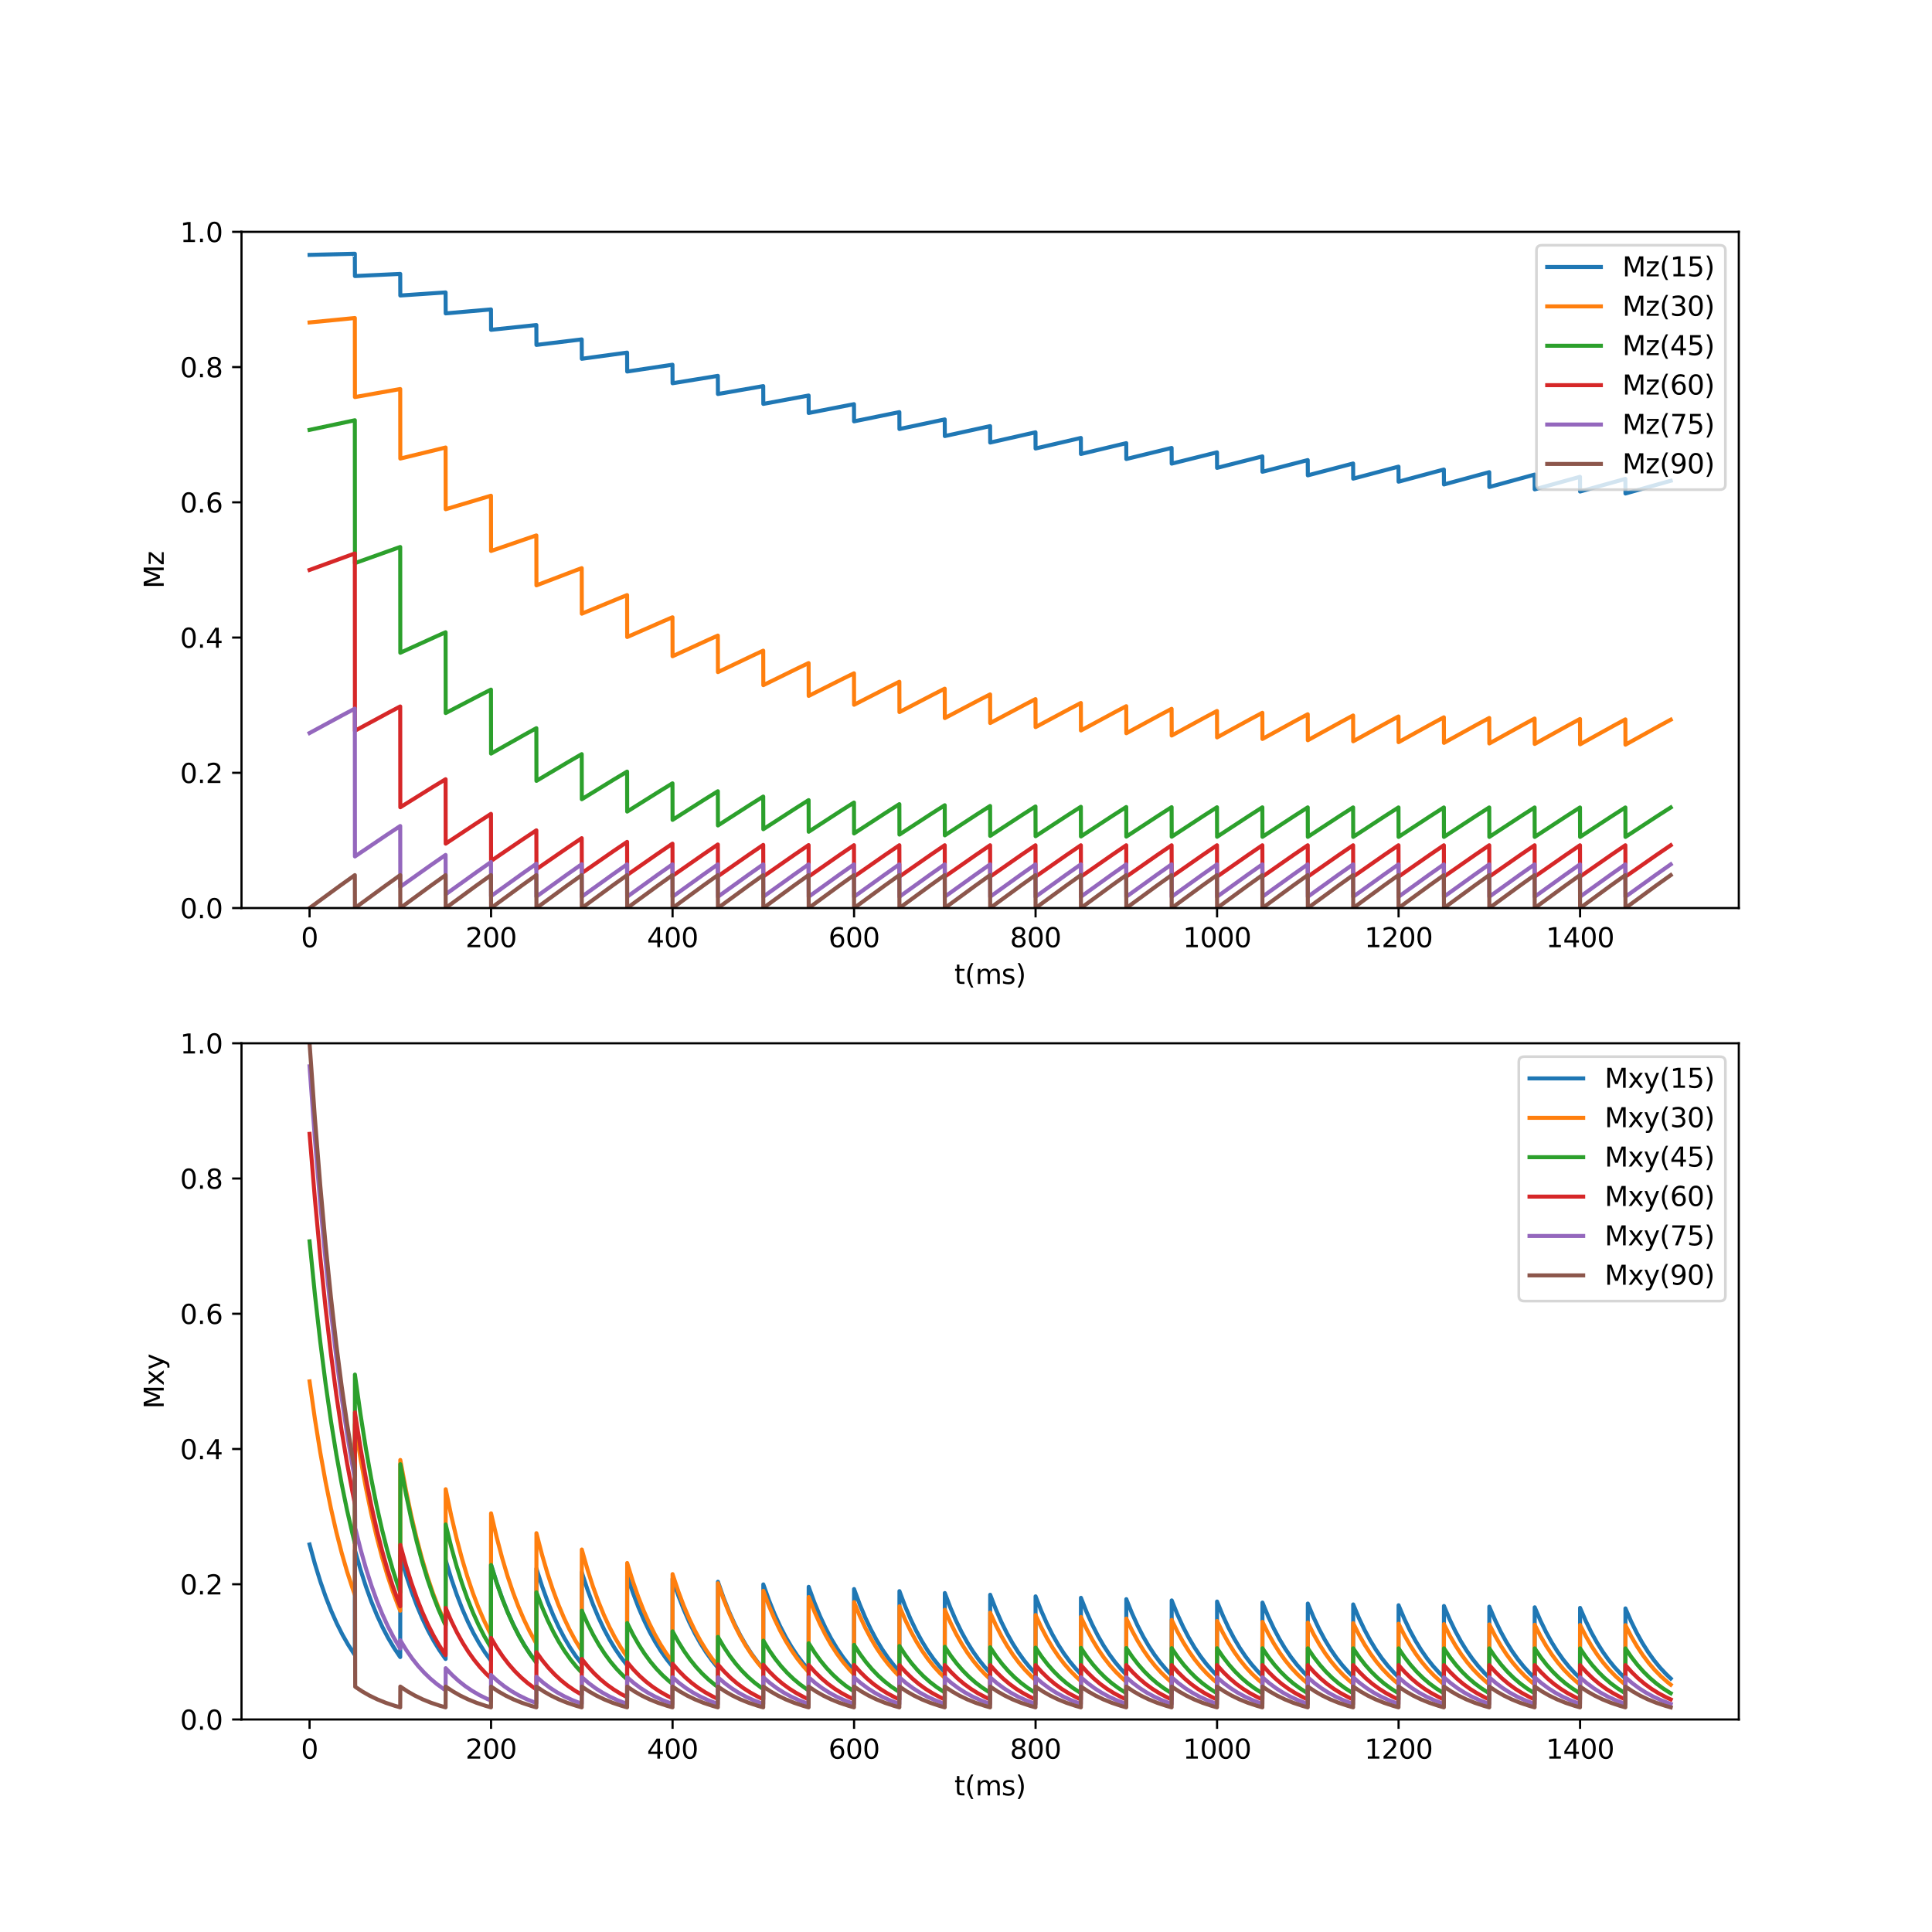 <?xml version="1.0" encoding="utf-8" standalone="no"?>
<!DOCTYPE svg PUBLIC "-//W3C//DTD SVG 1.1//EN"
  "http://www.w3.org/Graphics/SVG/1.1/DTD/svg11.dtd">
<svg xmlns:xlink="http://www.w3.org/1999/xlink" width="720pt" height="720pt" viewBox="0 0 720 720" xmlns="http://www.w3.org/2000/svg" version="1.1">
 <defs>
  <style type="text/css">*{stroke-linejoin: round; stroke-linecap: butt}</style>
 </defs>
 <g id="figure_1">
  <g id="patch_1">
   <path d="M 0 720 
L 720 720 
L 720 0 
L 0 0 
z
" style="fill: #ffffff"/>
  </g>
  <g id="axes_1">
   <g id="patch_2">
    <path d="M 90 338.4 
L 648 338.4 
L 648 86.4 
L 90 86.4 
z
" style="fill: #ffffff"/>
   </g>
   <g id="matplotlib.axis_1">
    <g id="xtick_1">
     <g id="line2d_1">
      <defs>
       <path id="m6b1bf79ba6" d="M 0 0 
L 0 3.5 
" style="stroke: #000000; stroke-width: 0.8"/>
      </defs>
      <g>
       <use xlink:href="#m6b1bf79ba6" x="115.364" y="338.4" style="stroke: #000000; stroke-width: 0.8"/>
      </g>
     </g>
     <g id="text_1">
      <!-- 0 -->
      <g transform="translate(112.182 352.998) scale(0.1 -0.1)">
       <defs>
        <path id="DejaVuSans-30" d="M 2034 4250 
Q 1547 4250 1301 3770 
Q 1056 3291 1056 2328 
Q 1056 1369 1301 889 
Q 1547 409 2034 409 
Q 2525 409 2770 889 
Q 3016 1369 3016 2328 
Q 3016 3291 2770 3770 
Q 2525 4250 2034 4250 
z
M 2034 4750 
Q 2819 4750 3233 4129 
Q 3647 3509 3647 2328 
Q 3647 1150 3233 529 
Q 2819 -91 2034 -91 
Q 1250 -91 836 529 
Q 422 1150 422 2328 
Q 422 3509 836 4129 
Q 1250 4750 2034 4750 
z
" transform="scale(0.016)"/>
       </defs>
       <use xlink:href="#DejaVuSans-30"/>
      </g>
     </g>
    </g>
    <g id="xtick_2">
     <g id="line2d_2">
      <g>
       <use xlink:href="#m6b1bf79ba6" x="183.005" y="338.4" style="stroke: #000000; stroke-width: 0.8"/>
      </g>
     </g>
     <g id="text_2">
      <!-- 200 -->
      <g transform="translate(173.461 352.998) scale(0.1 -0.1)">
       <defs>
        <path id="DejaVuSans-32" d="M 1228 531 
L 3431 531 
L 3431 0 
L 469 0 
L 469 531 
Q 828 903 1448 1529 
Q 2069 2156 2228 2338 
Q 2531 2678 2651 2914 
Q 2772 3150 2772 3378 
Q 2772 3750 2511 3984 
Q 2250 4219 1831 4219 
Q 1534 4219 1204 4116 
Q 875 4013 500 3803 
L 500 4441 
Q 881 4594 1212 4672 
Q 1544 4750 1819 4750 
Q 2544 4750 2975 4387 
Q 3406 4025 3406 3419 
Q 3406 3131 3298 2873 
Q 3191 2616 2906 2266 
Q 2828 2175 2409 1742 
Q 1991 1309 1228 531 
z
" transform="scale(0.016)"/>
       </defs>
       <use xlink:href="#DejaVuSans-32"/>
       <use xlink:href="#DejaVuSans-30" x="63.623"/>
       <use xlink:href="#DejaVuSans-30" x="127.246"/>
      </g>
     </g>
    </g>
    <g id="xtick_3">
     <g id="line2d_3">
      <g>
       <use xlink:href="#m6b1bf79ba6" x="250.645" y="338.4" style="stroke: #000000; stroke-width: 0.8"/>
      </g>
     </g>
     <g id="text_3">
      <!-- 400 -->
      <g transform="translate(241.102 352.998) scale(0.1 -0.1)">
       <defs>
        <path id="DejaVuSans-34" d="M 2419 4116 
L 825 1625 
L 2419 1625 
L 2419 4116 
z
M 2253 4666 
L 3047 4666 
L 3047 1625 
L 3713 1625 
L 3713 1100 
L 3047 1100 
L 3047 0 
L 2419 0 
L 2419 1100 
L 313 1100 
L 313 1709 
L 2253 4666 
z
" transform="scale(0.016)"/>
       </defs>
       <use xlink:href="#DejaVuSans-34"/>
       <use xlink:href="#DejaVuSans-30" x="63.623"/>
       <use xlink:href="#DejaVuSans-30" x="127.246"/>
      </g>
     </g>
    </g>
    <g id="xtick_4">
     <g id="line2d_4">
      <g>
       <use xlink:href="#m6b1bf79ba6" x="318.286" y="338.4" style="stroke: #000000; stroke-width: 0.8"/>
      </g>
     </g>
     <g id="text_4">
      <!-- 600 -->
      <g transform="translate(308.743 352.998) scale(0.1 -0.1)">
       <defs>
        <path id="DejaVuSans-36" d="M 2113 2584 
Q 1688 2584 1439 2293 
Q 1191 2003 1191 1497 
Q 1191 994 1439 701 
Q 1688 409 2113 409 
Q 2538 409 2786 701 
Q 3034 994 3034 1497 
Q 3034 2003 2786 2293 
Q 2538 2584 2113 2584 
z
M 3366 4563 
L 3366 3988 
Q 3128 4100 2886 4159 
Q 2644 4219 2406 4219 
Q 1781 4219 1451 3797 
Q 1122 3375 1075 2522 
Q 1259 2794 1537 2939 
Q 1816 3084 2150 3084 
Q 2853 3084 3261 2657 
Q 3669 2231 3669 1497 
Q 3669 778 3244 343 
Q 2819 -91 2113 -91 
Q 1303 -91 875 529 
Q 447 1150 447 2328 
Q 447 3434 972 4092 
Q 1497 4750 2381 4750 
Q 2619 4750 2861 4703 
Q 3103 4656 3366 4563 
z
" transform="scale(0.016)"/>
       </defs>
       <use xlink:href="#DejaVuSans-36"/>
       <use xlink:href="#DejaVuSans-30" x="63.623"/>
       <use xlink:href="#DejaVuSans-30" x="127.246"/>
      </g>
     </g>
    </g>
    <g id="xtick_5">
     <g id="line2d_5">
      <g>
       <use xlink:href="#m6b1bf79ba6" x="385.927" y="338.4" style="stroke: #000000; stroke-width: 0.8"/>
      </g>
     </g>
     <g id="text_5">
      <!-- 800 -->
      <g transform="translate(376.383 352.998) scale(0.1 -0.1)">
       <defs>
        <path id="DejaVuSans-38" d="M 2034 2216 
Q 1584 2216 1326 1975 
Q 1069 1734 1069 1313 
Q 1069 891 1326 650 
Q 1584 409 2034 409 
Q 2484 409 2743 651 
Q 3003 894 3003 1313 
Q 3003 1734 2745 1975 
Q 2488 2216 2034 2216 
z
M 1403 2484 
Q 997 2584 770 2862 
Q 544 3141 544 3541 
Q 544 4100 942 4425 
Q 1341 4750 2034 4750 
Q 2731 4750 3128 4425 
Q 3525 4100 3525 3541 
Q 3525 3141 3298 2862 
Q 3072 2584 2669 2484 
Q 3125 2378 3379 2068 
Q 3634 1759 3634 1313 
Q 3634 634 3220 271 
Q 2806 -91 2034 -91 
Q 1263 -91 848 271 
Q 434 634 434 1313 
Q 434 1759 690 2068 
Q 947 2378 1403 2484 
z
M 1172 3481 
Q 1172 3119 1398 2916 
Q 1625 2713 2034 2713 
Q 2441 2713 2670 2916 
Q 2900 3119 2900 3481 
Q 2900 3844 2670 4047 
Q 2441 4250 2034 4250 
Q 1625 4250 1398 4047 
Q 1172 3844 1172 3481 
z
" transform="scale(0.016)"/>
       </defs>
       <use xlink:href="#DejaVuSans-38"/>
       <use xlink:href="#DejaVuSans-30" x="63.623"/>
       <use xlink:href="#DejaVuSans-30" x="127.246"/>
      </g>
     </g>
    </g>
    <g id="xtick_6">
     <g id="line2d_6">
      <g>
       <use xlink:href="#m6b1bf79ba6" x="453.568" y="338.4" style="stroke: #000000; stroke-width: 0.8"/>
      </g>
     </g>
     <g id="text_6">
      <!-- 1000 -->
      <g transform="translate(440.843 352.998) scale(0.1 -0.1)">
       <defs>
        <path id="DejaVuSans-31" d="M 794 531 
L 1825 531 
L 1825 4091 
L 703 3866 
L 703 4441 
L 1819 4666 
L 2450 4666 
L 2450 531 
L 3481 531 
L 3481 0 
L 794 0 
L 794 531 
z
" transform="scale(0.016)"/>
       </defs>
       <use xlink:href="#DejaVuSans-31"/>
       <use xlink:href="#DejaVuSans-30" x="63.623"/>
       <use xlink:href="#DejaVuSans-30" x="127.246"/>
       <use xlink:href="#DejaVuSans-30" x="190.869"/>
      </g>
     </g>
    </g>
    <g id="xtick_7">
     <g id="line2d_7">
      <g>
       <use xlink:href="#m6b1bf79ba6" x="521.209" y="338.4" style="stroke: #000000; stroke-width: 0.8"/>
      </g>
     </g>
     <g id="text_7">
      <!-- 1200 -->
      <g transform="translate(508.484 352.998) scale(0.1 -0.1)">
       <use xlink:href="#DejaVuSans-31"/>
       <use xlink:href="#DejaVuSans-32" x="63.623"/>
       <use xlink:href="#DejaVuSans-30" x="127.246"/>
       <use xlink:href="#DejaVuSans-30" x="190.869"/>
      </g>
     </g>
    </g>
    <g id="xtick_8">
     <g id="line2d_8">
      <g>
       <use xlink:href="#m6b1bf79ba6" x="588.85" y="338.4" style="stroke: #000000; stroke-width: 0.8"/>
      </g>
     </g>
     <g id="text_8">
      <!-- 1400 -->
      <g transform="translate(576.125 352.998) scale(0.1 -0.1)">
       <use xlink:href="#DejaVuSans-31"/>
       <use xlink:href="#DejaVuSans-34" x="63.623"/>
       <use xlink:href="#DejaVuSans-30" x="127.246"/>
       <use xlink:href="#DejaVuSans-30" x="190.869"/>
      </g>
     </g>
    </g>
    <g id="text_9">
     <!-- t(ms) -->
     <g transform="translate(355.663 366.677) scale(0.1 -0.1)">
      <defs>
       <path id="DejaVuSans-74" d="M 1172 4494 
L 1172 3500 
L 2356 3500 
L 2356 3053 
L 1172 3053 
L 1172 1153 
Q 1172 725 1289 603 
Q 1406 481 1766 481 
L 2356 481 
L 2356 0 
L 1766 0 
Q 1100 0 847 248 
Q 594 497 594 1153 
L 594 3053 
L 172 3053 
L 172 3500 
L 594 3500 
L 594 4494 
L 1172 4494 
z
" transform="scale(0.016)"/>
       <path id="DejaVuSans-28" d="M 1984 4856 
Q 1566 4138 1362 3434 
Q 1159 2731 1159 2009 
Q 1159 1288 1364 580 
Q 1569 -128 1984 -844 
L 1484 -844 
Q 1016 -109 783 600 
Q 550 1309 550 2009 
Q 550 2706 781 3412 
Q 1013 4119 1484 4856 
L 1984 4856 
z
" transform="scale(0.016)"/>
       <path id="DejaVuSans-6d" d="M 3328 2828 
Q 3544 3216 3844 3400 
Q 4144 3584 4550 3584 
Q 5097 3584 5394 3201 
Q 5691 2819 5691 2113 
L 5691 0 
L 5113 0 
L 5113 2094 
Q 5113 2597 4934 2840 
Q 4756 3084 4391 3084 
Q 3944 3084 3684 2787 
Q 3425 2491 3425 1978 
L 3425 0 
L 2847 0 
L 2847 2094 
Q 2847 2600 2669 2842 
Q 2491 3084 2119 3084 
Q 1678 3084 1418 2786 
Q 1159 2488 1159 1978 
L 1159 0 
L 581 0 
L 581 3500 
L 1159 3500 
L 1159 2956 
Q 1356 3278 1631 3431 
Q 1906 3584 2284 3584 
Q 2666 3584 2933 3390 
Q 3200 3197 3328 2828 
z
" transform="scale(0.016)"/>
       <path id="DejaVuSans-73" d="M 2834 3397 
L 2834 2853 
Q 2591 2978 2328 3040 
Q 2066 3103 1784 3103 
Q 1356 3103 1142 2972 
Q 928 2841 928 2578 
Q 928 2378 1081 2264 
Q 1234 2150 1697 2047 
L 1894 2003 
Q 2506 1872 2764 1633 
Q 3022 1394 3022 966 
Q 3022 478 2636 193 
Q 2250 -91 1575 -91 
Q 1294 -91 989 -36 
Q 684 19 347 128 
L 347 722 
Q 666 556 975 473 
Q 1284 391 1588 391 
Q 1994 391 2212 530 
Q 2431 669 2431 922 
Q 2431 1156 2273 1281 
Q 2116 1406 1581 1522 
L 1381 1569 
Q 847 1681 609 1914 
Q 372 2147 372 2553 
Q 372 3047 722 3315 
Q 1072 3584 1716 3584 
Q 2034 3584 2315 3537 
Q 2597 3491 2834 3397 
z
" transform="scale(0.016)"/>
       <path id="DejaVuSans-29" d="M 513 4856 
L 1013 4856 
Q 1481 4119 1714 3412 
Q 1947 2706 1947 2009 
Q 1947 1309 1714 600 
Q 1481 -109 1013 -844 
L 513 -844 
Q 928 -128 1133 580 
Q 1338 1288 1338 2009 
Q 1338 2731 1133 3434 
Q 928 4138 513 4856 
z
" transform="scale(0.016)"/>
      </defs>
      <use xlink:href="#DejaVuSans-74"/>
      <use xlink:href="#DejaVuSans-28" x="39.209"/>
      <use xlink:href="#DejaVuSans-6d" x="78.223"/>
      <use xlink:href="#DejaVuSans-73" x="175.635"/>
      <use xlink:href="#DejaVuSans-29" x="227.734"/>
     </g>
    </g>
   </g>
   <g id="matplotlib.axis_2">
    <g id="ytick_1">
     <g id="line2d_9">
      <defs>
       <path id="m034adad03b" d="M 0 0 
L -3.5 0 
" style="stroke: #000000; stroke-width: 0.8"/>
      </defs>
      <g>
       <use xlink:href="#m034adad03b" x="90" y="338.4" style="stroke: #000000; stroke-width: 0.8"/>
      </g>
     </g>
     <g id="text_10">
      <!-- 0.0 -->
      <g transform="translate(67.097 342.199) scale(0.1 -0.1)">
       <defs>
        <path id="DejaVuSans-2e" d="M 684 794 
L 1344 794 
L 1344 0 
L 684 0 
L 684 794 
z
" transform="scale(0.016)"/>
       </defs>
       <use xlink:href="#DejaVuSans-30"/>
       <use xlink:href="#DejaVuSans-2e" x="63.623"/>
       <use xlink:href="#DejaVuSans-30" x="95.41"/>
      </g>
     </g>
    </g>
    <g id="ytick_2">
     <g id="line2d_10">
      <g>
       <use xlink:href="#m034adad03b" x="90" y="288" style="stroke: #000000; stroke-width: 0.8"/>
      </g>
     </g>
     <g id="text_11">
      <!-- 0.2 -->
      <g transform="translate(67.097 291.799) scale(0.1 -0.1)">
       <use xlink:href="#DejaVuSans-30"/>
       <use xlink:href="#DejaVuSans-2e" x="63.623"/>
       <use xlink:href="#DejaVuSans-32" x="95.41"/>
      </g>
     </g>
    </g>
    <g id="ytick_3">
     <g id="line2d_11">
      <g>
       <use xlink:href="#m034adad03b" x="90" y="237.6" style="stroke: #000000; stroke-width: 0.8"/>
      </g>
     </g>
     <g id="text_12">
      <!-- 0.4 -->
      <g transform="translate(67.097 241.399) scale(0.1 -0.1)">
       <use xlink:href="#DejaVuSans-30"/>
       <use xlink:href="#DejaVuSans-2e" x="63.623"/>
       <use xlink:href="#DejaVuSans-34" x="95.41"/>
      </g>
     </g>
    </g>
    <g id="ytick_4">
     <g id="line2d_12">
      <g>
       <use xlink:href="#m034adad03b" x="90" y="187.2" style="stroke: #000000; stroke-width: 0.8"/>
      </g>
     </g>
     <g id="text_13">
      <!-- 0.6 -->
      <g transform="translate(67.097 190.999) scale(0.1 -0.1)">
       <use xlink:href="#DejaVuSans-30"/>
       <use xlink:href="#DejaVuSans-2e" x="63.623"/>
       <use xlink:href="#DejaVuSans-36" x="95.41"/>
      </g>
     </g>
    </g>
    <g id="ytick_5">
     <g id="line2d_13">
      <g>
       <use xlink:href="#m034adad03b" x="90" y="136.8" style="stroke: #000000; stroke-width: 0.8"/>
      </g>
     </g>
     <g id="text_14">
      <!-- 0.8 -->
      <g transform="translate(67.097 140.599) scale(0.1 -0.1)">
       <use xlink:href="#DejaVuSans-30"/>
       <use xlink:href="#DejaVuSans-2e" x="63.623"/>
       <use xlink:href="#DejaVuSans-38" x="95.41"/>
      </g>
     </g>
    </g>
    <g id="ytick_6">
     <g id="line2d_14">
      <g>
       <use xlink:href="#m034adad03b" x="90" y="86.4" style="stroke: #000000; stroke-width: 0.8"/>
      </g>
     </g>
     <g id="text_15">
      <!-- 1.0 -->
      <g transform="translate(67.097 90.199) scale(0.1 -0.1)">
       <use xlink:href="#DejaVuSans-31"/>
       <use xlink:href="#DejaVuSans-2e" x="63.623"/>
       <use xlink:href="#DejaVuSans-30" x="95.41"/>
      </g>
     </g>
    </g>
    <g id="text_16">
     <!-- Mz -->
     <g transform="translate(61.017 219.338) rotate(-90) scale(0.1 -0.1)">
      <defs>
       <path id="DejaVuSans-4d" d="M 628 4666 
L 1569 4666 
L 2759 1491 
L 3956 4666 
L 4897 4666 
L 4897 0 
L 4281 0 
L 4281 4097 
L 3078 897 
L 2444 897 
L 1241 4097 
L 1241 0 
L 628 0 
L 628 4666 
z
" transform="scale(0.016)"/>
       <path id="DejaVuSans-7a" d="M 353 3500 
L 3084 3500 
L 3084 2975 
L 922 459 
L 3084 459 
L 3084 0 
L 275 0 
L 275 525 
L 2438 3041 
L 353 3041 
L 353 3500 
z
" transform="scale(0.016)"/>
      </defs>
      <use xlink:href="#DejaVuSans-4d"/>
      <use xlink:href="#DejaVuSans-7a" x="86.279"/>
     </g>
    </g>
   </g>
   <g id="line2d_15">
    <path d="M 115.364 94.987 
L 132.24 94.569 
L 132.274 102.877 
L 132.375 102.872 
L 149.15 102.075 
L 149.184 110.128 
L 149.286 110.121 
L 166.06 108.973 
L 166.094 116.79 
L 166.196 116.781 
L 182.971 115.311 
L 183.005 122.913 
L 183.106 122.902 
L 199.881 121.135 
L 199.915 128.538 
L 200.016 128.526 
L 216.791 126.487 
L 216.825 133.708 
L 216.926 133.694 
L 233.701 131.405 
L 233.735 138.458 
L 233.837 138.443 
L 250.612 135.924 
L 250.645 142.824 
L 250.747 142.807 
L 267.522 140.077 
L 267.556 146.835 
L 267.657 146.817 
L 284.432 143.893 
L 284.466 150.521 
L 284.567 150.502 
L 301.342 147.4 
L 301.376 153.908 
L 301.477 153.888 
L 318.252 150.622 
L 318.286 157.02 
L 318.388 156.999 
L 335.163 153.583 
L 335.196 159.88 
L 335.298 159.858 
L 352.073 156.304 
L 352.107 162.508 
L 352.208 162.486 
L 368.983 158.804 
L 369.017 164.923 
L 369.118 164.9 
L 385.893 161.101 
L 385.927 167.143 
L 386.029 167.118 
L 402.804 163.212 
L 402.837 169.182 
L 402.939 169.157 
L 419.714 165.152 
L 419.748 171.056 
L 419.849 171.03 
L 436.624 166.935 
L 436.658 172.777 
L 436.759 172.752 
L 453.534 168.573 
L 453.568 174.36 
L 453.669 174.333 
L 470.444 170.078 
L 470.478 175.814 
L 470.58 175.787 
L 487.355 171.461 
L 487.388 177.15 
L 487.49 177.122 
L 504.265 172.732 
L 504.299 178.377 
L 504.4 178.35 
L 521.175 173.9 
L 521.209 179.506 
L 521.31 179.478 
L 538.085 174.974 
L 538.119 180.542 
L 538.221 180.514 
L 554.995 175.96 
L 555.029 181.495 
L 555.131 181.466 
L 571.906 176.866 
L 571.94 182.37 
L 572.041 182.341 
L 588.782 177.708 
L 588.816 177.699 
L 588.85 183.175 
L 588.951 183.146 
L 605.625 178.492 
L 605.726 178.464 
L 605.76 183.914 
L 605.861 183.884 
L 622.467 179.214 
L 622.636 179.167 
L 622.636 179.167 
" clip-path="url(#p1b99f68d96)" style="fill: none; stroke: #1f77b4; stroke-width: 1.5; stroke-linecap: square"/>
   </g>
   <g id="line2d_16">
    <path d="M 115.364 120.162 
L 132.24 118.518 
L 132.274 147.977 
L 132.375 147.958 
L 149.15 144.98 
L 149.184 170.893 
L 149.286 170.868 
L 166.06 166.78 
L 166.094 189.773 
L 166.196 189.742 
L 182.362 184.918 
L 182.971 184.741 
L 183.005 205.328 
L 183.106 205.292 
L 198.258 200.083 
L 199.881 199.539 
L 199.915 218.143 
L 200.016 218.103 
L 214.525 212.573 
L 216.791 211.73 
L 216.825 228.701 
L 216.926 228.658 
L 230.962 222.875 
L 233.701 221.774 
L 233.735 237.399 
L 233.837 237.354 
L 247.5 231.377 
L 250.612 230.049 
L 250.645 244.565 
L 250.747 244.518 
L 264.14 238.379 
L 267.522 236.866 
L 267.556 250.469 
L 267.657 250.42 
L 280.881 244.131 
L 284.432 242.483 
L 284.466 255.334 
L 284.567 255.283 
L 297.622 248.888 
L 301.342 247.111 
L 301.376 259.341 
L 301.477 259.289 
L 314.397 252.809 
L 318.252 250.923 
L 318.286 262.643 
L 318.388 262.59 
L 331.239 256.02 
L 335.163 254.064 
L 335.196 265.363 
L 335.298 265.309 
L 348.048 258.69 
L 352.073 256.652 
L 352.107 267.604 
L 352.208 267.55 
L 364.891 260.882 
L 368.983 258.784 
L 369.017 269.45 
L 369.118 269.396 
L 381.767 262.678 
L 385.893 260.54 
L 385.927 270.972 
L 386.029 270.916 
L 398.644 264.161 
L 402.804 261.987 
L 402.837 272.225 
L 402.939 272.169 
L 415.52 265.385 
L 419.714 263.18 
L 419.748 273.257 
L 419.849 273.201 
L 432.396 266.398 
L 436.624 264.162 
L 436.658 274.108 
L 436.759 274.052 
L 449.273 267.235 
L 453.534 264.971 
L 453.568 274.809 
L 453.669 274.752 
L 466.183 267.911 
L 470.444 265.638 
L 470.478 275.386 
L 470.58 275.329 
L 483.059 268.485 
L 487.355 266.187 
L 487.388 275.862 
L 487.49 275.805 
L 499.97 268.943 
L 504.265 266.64 
L 504.299 276.254 
L 504.4 276.197 
L 516.88 269.321 
L 521.175 267.013 
L 521.209 276.577 
L 521.31 276.52 
L 533.756 269.65 
L 538.085 267.32 
L 538.119 276.843 
L 538.221 276.786 
L 550.666 269.907 
L 554.995 267.573 
L 555.029 277.062 
L 555.131 277.005 
L 567.577 270.118 
L 571.906 267.781 
L 571.94 277.242 
L 572.041 277.185 
L 584.487 270.292 
L 588.816 267.953 
L 588.85 277.391 
L 588.951 277.334 
L 601.397 270.435 
L 605.726 268.095 
L 605.76 277.514 
L 605.861 277.456 
L 618.307 270.553 
L 622.636 268.211 
L 622.636 268.211 
" clip-path="url(#p1b99f68d96)" style="fill: none; stroke: #ff7f0e; stroke-width: 1.5; stroke-linecap: square"/>
   </g>
   <g id="line2d_17">
    <path d="M 115.364 160.209 
L 132.24 156.616 
L 132.274 209.86 
L 132.375 209.823 
L 147.29 204.498 
L 149.15 203.85 
L 149.184 243.259 
L 149.286 243.212 
L 162.746 237.093 
L 166.06 235.624 
L 166.094 265.726 
L 166.196 265.672 
L 178.946 259.04 
L 182.971 256.997 
L 183.005 280.84 
L 183.106 280.781 
L 195.45 273.814 
L 199.881 271.375 
L 199.915 291.006 
L 200.016 290.945 
L 212.124 283.752 
L 216.791 281.047 
L 216.825 297.845 
L 216.926 297.782 
L 228.899 290.43 
L 233.701 287.553 
L 233.735 302.446 
L 233.837 302.381 
L 245.708 294.932 
L 250.612 291.93 
L 250.645 305.541 
L 250.747 305.475 
L 262.584 297.94 
L 267.522 294.874 
L 267.556 307.622 
L 267.657 307.556 
L 279.46 299.971 
L 284.432 296.854 
L 284.466 309.023 
L 284.567 308.956 
L 296.337 301.344 
L 301.342 298.186 
L 301.376 309.965 
L 301.477 309.898 
L 313.213 302.275 
L 318.252 299.083 
L 318.286 310.598 
L 318.388 310.531 
L 330.123 302.887 
L 335.163 299.685 
L 335.196 311.025 
L 335.298 310.957 
L 347.034 303.299 
L 352.073 300.091 
L 352.107 311.311 
L 352.208 311.244 
L 363.91 303.597 
L 368.983 300.364 
L 369.017 311.504 
L 369.118 311.437 
L 380.82 303.784 
L 385.893 300.547 
L 385.927 311.634 
L 386.029 311.567 
L 397.73 303.909 
L 402.804 300.671 
L 402.837 311.721 
L 402.939 311.654 
L 414.641 303.993 
L 419.714 300.754 
L 419.748 311.78 
L 419.849 311.712 
L 431.551 304.05 
L 436.624 300.81 
L 436.658 311.82 
L 436.759 311.752 
L 448.461 304.088 
L 453.534 300.847 
L 453.568 311.846 
L 453.669 311.779 
L 465.371 304.114 
L 470.444 300.872 
L 470.478 311.864 
L 470.58 311.796 
L 482.282 304.131 
L 487.355 300.889 
L 487.388 311.876 
L 487.49 311.808 
L 499.192 304.143 
L 504.265 300.901 
L 504.299 311.884 
L 504.4 311.816 
L 516.102 304.15 
L 521.175 300.909 
L 521.209 311.89 
L 521.31 311.822 
L 533.012 304.156 
L 538.085 300.914 
L 538.119 311.893 
L 538.221 311.826 
L 549.922 304.159 
L 554.995 300.917 
L 555.029 311.896 
L 555.131 311.828 
L 566.833 304.162 
L 571.906 300.92 
L 571.94 311.897 
L 572.041 311.83 
L 583.743 304.163 
L 588.816 300.921 
L 588.85 311.898 
L 588.951 311.831 
L 600.653 304.164 
L 605.726 300.922 
L 605.76 311.899 
L 605.861 311.832 
L 617.563 304.165 
L 622.636 300.923 
L 622.636 300.923 
" clip-path="url(#p1b99f68d96)" style="fill: none; stroke: #2ca02c; stroke-width: 1.5; stroke-linecap: square"/>
   </g>
   <g id="line2d_18">
    <path d="M 115.364 212.4 
L 130.143 207.012 
L 132.24 206.267 
L 132.274 272.333 
L 132.375 272.278 
L 144.957 265.49 
L 149.15 263.283 
L 149.184 300.842 
L 149.286 300.777 
L 161.19 293.362 
L 166.06 290.403 
L 166.094 314.402 
L 166.196 314.333 
L 177.864 306.604 
L 182.971 303.304 
L 183.005 320.852 
L 183.106 320.782 
L 194.673 312.901 
L 199.881 309.44 
L 199.915 323.92 
L 200.016 323.849 
L 211.515 315.911 
L 216.791 312.359 
L 216.825 325.379 
L 216.926 325.308 
L 228.392 317.344 
L 233.701 313.747 
L 233.735 326.073 
L 233.837 326.002 
L 245.302 318.015 
L 250.612 314.407 
L 250.645 326.404 
L 250.747 326.332 
L 262.212 318.334 
L 267.522 314.721 
L 267.556 326.561 
L 267.657 326.489 
L 279.122 318.486 
L 284.432 314.871 
L 284.466 326.635 
L 284.567 326.563 
L 296.032 318.558 
L 301.342 314.942 
L 301.376 326.671 
L 301.477 326.599 
L 312.943 318.593 
L 318.252 314.976 
L 318.286 326.688 
L 318.388 326.616 
L 329.853 318.609 
L 335.163 314.992 
L 335.196 326.696 
L 335.298 326.624 
L 346.763 318.617 
L 352.073 314.999 
L 352.107 326.7 
L 352.208 326.628 
L 363.673 318.62 
L 368.983 315.003 
L 369.017 326.701 
L 369.118 326.629 
L 380.584 318.622 
L 385.893 315.005 
L 385.927 326.702 
L 386.029 326.63 
L 397.494 318.623 
L 402.804 315.006 
L 402.837 326.703 
L 402.939 326.631 
L 414.404 318.623 
L 419.714 315.006 
L 419.748 326.703 
L 419.849 326.631 
L 431.314 318.624 
L 436.624 315.006 
L 436.658 326.703 
L 436.759 326.631 
L 448.224 318.624 
L 453.534 315.006 
L 453.568 326.703 
L 453.669 326.631 
L 465.135 318.624 
L 470.444 315.006 
L 470.478 326.703 
L 470.58 326.631 
L 482.045 318.624 
L 487.355 315.006 
L 487.388 326.703 
L 487.49 326.631 
L 498.955 318.624 
L 504.265 315.006 
L 504.299 326.703 
L 504.4 326.631 
L 515.865 318.624 
L 521.175 315.006 
L 521.209 326.703 
L 521.31 326.631 
L 532.775 318.624 
L 538.085 315.006 
L 538.119 326.703 
L 538.221 326.631 
L 549.686 318.624 
L 554.995 315.006 
L 555.029 326.703 
L 555.131 326.631 
L 566.596 318.624 
L 571.906 315.006 
L 571.94 326.703 
L 572.041 326.631 
L 583.506 318.624 
L 588.816 315.006 
L 588.85 326.703 
L 588.951 326.631 
L 600.416 318.624 
L 605.726 315.006 
L 605.76 326.703 
L 605.861 326.631 
L 617.327 318.624 
L 622.636 315.006 
L 622.636 315.006 
" clip-path="url(#p1b99f68d96)" style="fill: none; stroke: #d62728; stroke-width: 1.5; stroke-linecap: square"/>
   </g>
   <g id="line2d_19">
    <path d="M 115.364 273.178 
L 127.911 266.375 
L 132.24 264.086 
L 132.274 319.166 
L 132.375 319.096 
L 143.942 311.273 
L 149.15 307.836 
L 149.184 330.489 
L 149.286 330.416 
L 160.683 322.33 
L 166.06 318.608 
L 166.094 333.278 
L 166.196 333.203 
L 177.559 325.049 
L 182.971 321.261 
L 183.005 333.964 
L 183.106 333.89 
L 194.436 325.736 
L 199.881 321.914 
L 199.915 334.133 
L 200.016 334.059 
L 211.346 325.9 
L 216.791 322.075 
L 216.825 334.175 
L 216.926 334.1 
L 228.256 325.94 
L 233.701 322.114 
L 233.735 334.185 
L 233.837 334.111 
L 245.166 325.95 
L 250.612 322.124 
L 250.645 334.187 
L 250.747 334.113 
L 262.077 325.952 
L 267.522 322.126 
L 267.556 334.188 
L 267.657 334.114 
L 278.987 325.953 
L 284.432 322.127 
L 284.466 334.188 
L 284.567 334.114 
L 295.897 325.953 
L 301.342 322.127 
L 301.376 334.188 
L 301.477 334.114 
L 312.807 325.953 
L 318.252 322.127 
L 318.286 334.188 
L 318.388 334.114 
L 329.718 325.953 
L 335.163 322.127 
L 335.196 334.188 
L 335.298 334.114 
L 346.628 325.953 
L 352.073 322.127 
L 352.107 334.188 
L 352.208 334.114 
L 363.538 325.953 
L 368.983 322.127 
L 369.017 334.188 
L 369.118 334.114 
L 380.448 325.953 
L 385.893 322.127 
L 385.927 334.188 
L 386.029 334.114 
L 397.358 325.953 
L 402.804 322.127 
L 402.837 334.188 
L 402.939 334.114 
L 414.269 325.953 
L 419.714 322.127 
L 419.748 334.188 
L 419.849 334.114 
L 431.179 325.953 
L 436.624 322.127 
L 436.658 334.188 
L 436.759 334.114 
L 448.089 325.953 
L 453.534 322.127 
L 453.568 334.188 
L 453.669 334.114 
L 464.999 325.953 
L 470.444 322.127 
L 470.478 334.188 
L 470.58 334.114 
L 481.91 325.953 
L 487.355 322.127 
L 487.388 334.188 
L 487.49 334.114 
L 498.82 325.953 
L 504.265 322.127 
L 504.299 334.188 
L 504.4 334.114 
L 515.73 325.953 
L 521.175 322.127 
L 521.209 334.188 
L 521.31 334.114 
L 532.64 325.953 
L 538.085 322.127 
L 538.119 334.188 
L 538.221 334.114 
L 549.55 325.953 
L 554.995 322.127 
L 555.029 334.188 
L 555.131 334.114 
L 566.461 325.953 
L 571.906 322.127 
L 571.94 334.188 
L 572.041 334.114 
L 583.371 325.953 
L 588.816 322.127 
L 588.85 334.188 
L 588.951 334.114 
L 600.281 325.953 
L 605.726 322.127 
L 605.76 334.188 
L 605.861 334.114 
L 617.191 325.953 
L 622.636 322.127 
L 622.636 322.127 
" clip-path="url(#p1b99f68d96)" style="fill: none; stroke: #9467bd; stroke-width: 1.5; stroke-linecap: square"/>
   </g>
   <g id="line2d_20">
    <path d="M 115.364 338.4 
L 126.626 330.147 
L 132.24 326.134 
L 132.274 338.4 
L 132.375 338.324 
L 143.671 330.049 
L 149.15 326.134 
L 149.184 338.4 
L 149.286 338.324 
L 160.582 330.049 
L 166.06 326.134 
L 166.094 338.4 
L 166.196 338.324 
L 177.492 330.049 
L 182.971 326.134 
L 183.005 338.4 
L 183.106 338.324 
L 194.402 330.049 
L 199.881 326.134 
L 199.915 338.4 
L 200.016 338.324 
L 211.312 330.049 
L 216.791 326.134 
L 216.825 338.4 
L 216.926 338.324 
L 228.222 330.049 
L 233.701 326.134 
L 233.735 338.4 
L 233.837 338.324 
L 245.133 330.049 
L 250.612 326.134 
L 250.645 338.4 
L 250.747 338.324 
L 262.043 330.049 
L 267.522 326.134 
L 267.556 338.4 
L 267.657 338.324 
L 278.953 330.049 
L 284.432 326.134 
L 284.466 338.4 
L 284.567 338.324 
L 295.863 330.049 
L 301.342 326.134 
L 301.376 338.4 
L 301.477 338.324 
L 312.774 330.049 
L 318.252 326.134 
L 318.286 338.4 
L 318.388 338.324 
L 329.684 330.049 
L 335.163 326.134 
L 335.196 338.4 
L 335.298 338.324 
L 346.594 330.049 
L 352.073 326.134 
L 352.107 338.4 
L 352.208 338.324 
L 363.504 330.049 
L 368.983 326.134 
L 369.017 338.4 
L 369.118 338.324 
L 380.414 330.049 
L 385.893 326.134 
L 385.927 338.4 
L 386.029 338.324 
L 397.325 330.049 
L 402.804 326.134 
L 402.837 338.4 
L 402.939 338.324 
L 414.235 330.049 
L 419.714 326.134 
L 419.748 338.4 
L 419.849 338.324 
L 431.145 330.049 
L 436.624 326.134 
L 436.658 338.4 
L 436.759 338.324 
L 448.055 330.049 
L 453.534 326.134 
L 453.568 338.4 
L 453.669 338.324 
L 464.965 330.049 
L 470.444 326.134 
L 470.478 338.4 
L 470.58 338.324 
L 481.876 330.049 
L 487.355 326.134 
L 487.388 338.4 
L 487.49 338.324 
L 498.786 330.049 
L 504.265 326.134 
L 504.299 338.4 
L 504.4 338.324 
L 515.696 330.049 
L 521.175 326.134 
L 521.209 338.4 
L 521.31 338.324 
L 532.606 330.049 
L 538.085 326.134 
L 538.119 338.4 
L 538.221 338.324 
L 549.517 330.049 
L 554.995 326.134 
L 555.029 338.4 
L 555.131 338.324 
L 566.427 330.049 
L 571.906 326.134 
L 571.94 338.4 
L 572.041 338.324 
L 583.337 330.049 
L 588.816 326.134 
L 588.85 338.4 
L 588.951 338.324 
L 600.247 330.049 
L 605.726 326.134 
L 605.76 338.4 
L 605.861 338.324 
L 617.157 330.049 
L 622.636 326.134 
L 622.636 326.134 
" clip-path="url(#p1b99f68d96)" style="fill: none; stroke: #8c564b; stroke-width: 1.5; stroke-linecap: square"/>
   </g>
   <g id="patch_3">
    <path d="M 90 338.4 
L 90 86.4 
" style="fill: none; stroke: #000000; stroke-width: 0.8; stroke-linejoin: miter; stroke-linecap: square"/>
   </g>
   <g id="patch_4">
    <path d="M 648 338.4 
L 648 86.4 
" style="fill: none; stroke: #000000; stroke-width: 0.8; stroke-linejoin: miter; stroke-linecap: square"/>
   </g>
   <g id="patch_5">
    <path d="M 90 338.4 
L 648 338.4 
" style="fill: none; stroke: #000000; stroke-width: 0.8; stroke-linejoin: miter; stroke-linecap: square"/>
   </g>
   <g id="patch_6">
    <path d="M 90 86.4 
L 648 86.4 
" style="fill: none; stroke: #000000; stroke-width: 0.8; stroke-linejoin: miter; stroke-linecap: square"/>
   </g>
   <g id="legend_1">
    <g id="patch_7">
     <path d="M 574.595 182.469 
L 641 182.469 
Q 643 182.469 643 180.469 
L 643 93.4 
Q 643 91.4 641 91.4 
L 574.595 91.4 
Q 572.595 91.4 572.595 93.4 
L 572.595 180.469 
Q 572.595 182.469 574.595 182.469 
z
" style="fill: #ffffff; opacity: 0.8; stroke: #cccccc; stroke-linejoin: miter"/>
    </g>
    <g id="line2d_21">
     <path d="M 576.595 99.498 
L 586.595 99.498 
L 596.595 99.498 
" style="fill: none; stroke: #1f77b4; stroke-width: 1.5; stroke-linecap: square"/>
    </g>
    <g id="text_17">
     <!-- Mz(15) -->
     <g transform="translate(604.595 102.998) scale(0.1 -0.1)">
      <defs>
       <path id="DejaVuSans-35" d="M 691 4666 
L 3169 4666 
L 3169 4134 
L 1269 4134 
L 1269 2991 
Q 1406 3038 1543 3061 
Q 1681 3084 1819 3084 
Q 2600 3084 3056 2656 
Q 3513 2228 3513 1497 
Q 3513 744 3044 326 
Q 2575 -91 1722 -91 
Q 1428 -91 1123 -41 
Q 819 9 494 109 
L 494 744 
Q 775 591 1075 516 
Q 1375 441 1709 441 
Q 2250 441 2565 725 
Q 2881 1009 2881 1497 
Q 2881 1984 2565 2268 
Q 2250 2553 1709 2553 
Q 1456 2553 1204 2497 
Q 953 2441 691 2322 
L 691 4666 
z
" transform="scale(0.016)"/>
      </defs>
      <use xlink:href="#DejaVuSans-4d"/>
      <use xlink:href="#DejaVuSans-7a" x="86.279"/>
      <use xlink:href="#DejaVuSans-28" x="138.77"/>
      <use xlink:href="#DejaVuSans-31" x="177.783"/>
      <use xlink:href="#DejaVuSans-35" x="241.406"/>
      <use xlink:href="#DejaVuSans-29" x="305.029"/>
     </g>
    </g>
    <g id="line2d_22">
     <path d="M 576.595 114.177 
L 586.595 114.177 
L 596.595 114.177 
" style="fill: none; stroke: #ff7f0e; stroke-width: 1.5; stroke-linecap: square"/>
    </g>
    <g id="text_18">
     <!-- Mz(30) -->
     <g transform="translate(604.595 117.677) scale(0.1 -0.1)">
      <defs>
       <path id="DejaVuSans-33" d="M 2597 2516 
Q 3050 2419 3304 2112 
Q 3559 1806 3559 1356 
Q 3559 666 3084 287 
Q 2609 -91 1734 -91 
Q 1441 -91 1130 -33 
Q 819 25 488 141 
L 488 750 
Q 750 597 1062 519 
Q 1375 441 1716 441 
Q 2309 441 2620 675 
Q 2931 909 2931 1356 
Q 2931 1769 2642 2001 
Q 2353 2234 1838 2234 
L 1294 2234 
L 1294 2753 
L 1863 2753 
Q 2328 2753 2575 2939 
Q 2822 3125 2822 3475 
Q 2822 3834 2567 4026 
Q 2313 4219 1838 4219 
Q 1578 4219 1281 4162 
Q 984 4106 628 3988 
L 628 4550 
Q 988 4650 1302 4700 
Q 1616 4750 1894 4750 
Q 2613 4750 3031 4423 
Q 3450 4097 3450 3541 
Q 3450 3153 3228 2886 
Q 3006 2619 2597 2516 
z
" transform="scale(0.016)"/>
      </defs>
      <use xlink:href="#DejaVuSans-4d"/>
      <use xlink:href="#DejaVuSans-7a" x="86.279"/>
      <use xlink:href="#DejaVuSans-28" x="138.77"/>
      <use xlink:href="#DejaVuSans-33" x="177.783"/>
      <use xlink:href="#DejaVuSans-30" x="241.406"/>
      <use xlink:href="#DejaVuSans-29" x="305.029"/>
     </g>
    </g>
    <g id="line2d_23">
     <path d="M 576.595 128.855 
L 586.595 128.855 
L 596.595 128.855 
" style="fill: none; stroke: #2ca02c; stroke-width: 1.5; stroke-linecap: square"/>
    </g>
    <g id="text_19">
     <!-- Mz(45) -->
     <g transform="translate(604.595 132.355) scale(0.1 -0.1)">
      <use xlink:href="#DejaVuSans-4d"/>
      <use xlink:href="#DejaVuSans-7a" x="86.279"/>
      <use xlink:href="#DejaVuSans-28" x="138.77"/>
      <use xlink:href="#DejaVuSans-34" x="177.783"/>
      <use xlink:href="#DejaVuSans-35" x="241.406"/>
      <use xlink:href="#DejaVuSans-29" x="305.029"/>
     </g>
    </g>
    <g id="line2d_24">
     <path d="M 576.595 143.533 
L 586.595 143.533 
L 596.595 143.533 
" style="fill: none; stroke: #d62728; stroke-width: 1.5; stroke-linecap: square"/>
    </g>
    <g id="text_20">
     <!-- Mz(60) -->
     <g transform="translate(604.595 147.033) scale(0.1 -0.1)">
      <use xlink:href="#DejaVuSans-4d"/>
      <use xlink:href="#DejaVuSans-7a" x="86.279"/>
      <use xlink:href="#DejaVuSans-28" x="138.77"/>
      <use xlink:href="#DejaVuSans-36" x="177.783"/>
      <use xlink:href="#DejaVuSans-30" x="241.406"/>
      <use xlink:href="#DejaVuSans-29" x="305.029"/>
     </g>
    </g>
    <g id="line2d_25">
     <path d="M 576.595 158.211 
L 586.595 158.211 
L 596.595 158.211 
" style="fill: none; stroke: #9467bd; stroke-width: 1.5; stroke-linecap: square"/>
    </g>
    <g id="text_21">
     <!-- Mz(75) -->
     <g transform="translate(604.595 161.711) scale(0.1 -0.1)">
      <defs>
       <path id="DejaVuSans-37" d="M 525 4666 
L 3525 4666 
L 3525 4397 
L 1831 0 
L 1172 0 
L 2766 4134 
L 525 4134 
L 525 4666 
z
" transform="scale(0.016)"/>
      </defs>
      <use xlink:href="#DejaVuSans-4d"/>
      <use xlink:href="#DejaVuSans-7a" x="86.279"/>
      <use xlink:href="#DejaVuSans-28" x="138.77"/>
      <use xlink:href="#DejaVuSans-37" x="177.783"/>
      <use xlink:href="#DejaVuSans-35" x="241.406"/>
      <use xlink:href="#DejaVuSans-29" x="305.029"/>
     </g>
    </g>
    <g id="line2d_26">
     <path d="M 576.595 172.889 
L 586.595 172.889 
L 596.595 172.889 
" style="fill: none; stroke: #8c564b; stroke-width: 1.5; stroke-linecap: square"/>
    </g>
    <g id="text_22">
     <!-- Mz(90) -->
     <g transform="translate(604.595 176.389) scale(0.1 -0.1)">
      <defs>
       <path id="DejaVuSans-39" d="M 703 97 
L 703 672 
Q 941 559 1184 500 
Q 1428 441 1663 441 
Q 2288 441 2617 861 
Q 2947 1281 2994 2138 
Q 2813 1869 2534 1725 
Q 2256 1581 1919 1581 
Q 1219 1581 811 2004 
Q 403 2428 403 3163 
Q 403 3881 828 4315 
Q 1253 4750 1959 4750 
Q 2769 4750 3195 4129 
Q 3622 3509 3622 2328 
Q 3622 1225 3098 567 
Q 2575 -91 1691 -91 
Q 1453 -91 1209 -44 
Q 966 3 703 97 
z
M 1959 2075 
Q 2384 2075 2632 2365 
Q 2881 2656 2881 3163 
Q 2881 3666 2632 3958 
Q 2384 4250 1959 4250 
Q 1534 4250 1286 3958 
Q 1038 3666 1038 3163 
Q 1038 2656 1286 2365 
Q 1534 2075 1959 2075 
z
" transform="scale(0.016)"/>
      </defs>
      <use xlink:href="#DejaVuSans-4d"/>
      <use xlink:href="#DejaVuSans-7a" x="86.279"/>
      <use xlink:href="#DejaVuSans-28" x="138.77"/>
      <use xlink:href="#DejaVuSans-39" x="177.783"/>
      <use xlink:href="#DejaVuSans-30" x="241.406"/>
      <use xlink:href="#DejaVuSans-29" x="305.029"/>
     </g>
    </g>
   </g>
  </g>
  <g id="axes_2">
   <g id="patch_8">
    <path d="M 90 640.8 
L 648 640.8 
L 648 388.8 
L 90 388.8 
z
" style="fill: #ffffff"/>
   </g>
   <g id="matplotlib.axis_3">
    <g id="xtick_9">
     <g id="line2d_27">
      <g>
       <use xlink:href="#m6b1bf79ba6" x="115.364" y="640.8" style="stroke: #000000; stroke-width: 0.8"/>
      </g>
     </g>
     <g id="text_23">
      <!-- 0 -->
      <g transform="translate(112.182 655.398) scale(0.1 -0.1)">
       <use xlink:href="#DejaVuSans-30"/>
      </g>
     </g>
    </g>
    <g id="xtick_10">
     <g id="line2d_28">
      <g>
       <use xlink:href="#m6b1bf79ba6" x="183.005" y="640.8" style="stroke: #000000; stroke-width: 0.8"/>
      </g>
     </g>
     <g id="text_24">
      <!-- 200 -->
      <g transform="translate(173.461 655.398) scale(0.1 -0.1)">
       <use xlink:href="#DejaVuSans-32"/>
       <use xlink:href="#DejaVuSans-30" x="63.623"/>
       <use xlink:href="#DejaVuSans-30" x="127.246"/>
      </g>
     </g>
    </g>
    <g id="xtick_11">
     <g id="line2d_29">
      <g>
       <use xlink:href="#m6b1bf79ba6" x="250.645" y="640.8" style="stroke: #000000; stroke-width: 0.8"/>
      </g>
     </g>
     <g id="text_25">
      <!-- 400 -->
      <g transform="translate(241.102 655.398) scale(0.1 -0.1)">
       <use xlink:href="#DejaVuSans-34"/>
       <use xlink:href="#DejaVuSans-30" x="63.623"/>
       <use xlink:href="#DejaVuSans-30" x="127.246"/>
      </g>
     </g>
    </g>
    <g id="xtick_12">
     <g id="line2d_30">
      <g>
       <use xlink:href="#m6b1bf79ba6" x="318.286" y="640.8" style="stroke: #000000; stroke-width: 0.8"/>
      </g>
     </g>
     <g id="text_26">
      <!-- 600 -->
      <g transform="translate(308.743 655.398) scale(0.1 -0.1)">
       <use xlink:href="#DejaVuSans-36"/>
       <use xlink:href="#DejaVuSans-30" x="63.623"/>
       <use xlink:href="#DejaVuSans-30" x="127.246"/>
      </g>
     </g>
    </g>
    <g id="xtick_13">
     <g id="line2d_31">
      <g>
       <use xlink:href="#m6b1bf79ba6" x="385.927" y="640.8" style="stroke: #000000; stroke-width: 0.8"/>
      </g>
     </g>
     <g id="text_27">
      <!-- 800 -->
      <g transform="translate(376.383 655.398) scale(0.1 -0.1)">
       <use xlink:href="#DejaVuSans-38"/>
       <use xlink:href="#DejaVuSans-30" x="63.623"/>
       <use xlink:href="#DejaVuSans-30" x="127.246"/>
      </g>
     </g>
    </g>
    <g id="xtick_14">
     <g id="line2d_32">
      <g>
       <use xlink:href="#m6b1bf79ba6" x="453.568" y="640.8" style="stroke: #000000; stroke-width: 0.8"/>
      </g>
     </g>
     <g id="text_28">
      <!-- 1000 -->
      <g transform="translate(440.843 655.398) scale(0.1 -0.1)">
       <use xlink:href="#DejaVuSans-31"/>
       <use xlink:href="#DejaVuSans-30" x="63.623"/>
       <use xlink:href="#DejaVuSans-30" x="127.246"/>
       <use xlink:href="#DejaVuSans-30" x="190.869"/>
      </g>
     </g>
    </g>
    <g id="xtick_15">
     <g id="line2d_33">
      <g>
       <use xlink:href="#m6b1bf79ba6" x="521.209" y="640.8" style="stroke: #000000; stroke-width: 0.8"/>
      </g>
     </g>
     <g id="text_29">
      <!-- 1200 -->
      <g transform="translate(508.484 655.398) scale(0.1 -0.1)">
       <use xlink:href="#DejaVuSans-31"/>
       <use xlink:href="#DejaVuSans-32" x="63.623"/>
       <use xlink:href="#DejaVuSans-30" x="127.246"/>
       <use xlink:href="#DejaVuSans-30" x="190.869"/>
      </g>
     </g>
    </g>
    <g id="xtick_16">
     <g id="line2d_34">
      <g>
       <use xlink:href="#m6b1bf79ba6" x="588.85" y="640.8" style="stroke: #000000; stroke-width: 0.8"/>
      </g>
     </g>
     <g id="text_30">
      <!-- 1400 -->
      <g transform="translate(576.125 655.398) scale(0.1 -0.1)">
       <use xlink:href="#DejaVuSans-31"/>
       <use xlink:href="#DejaVuSans-34" x="63.623"/>
       <use xlink:href="#DejaVuSans-30" x="127.246"/>
       <use xlink:href="#DejaVuSans-30" x="190.869"/>
      </g>
     </g>
    </g>
    <g id="text_31">
     <!-- t(ms) -->
     <g transform="translate(355.663 669.077) scale(0.1 -0.1)">
      <use xlink:href="#DejaVuSans-74"/>
      <use xlink:href="#DejaVuSans-28" x="39.209"/>
      <use xlink:href="#DejaVuSans-6d" x="78.223"/>
      <use xlink:href="#DejaVuSans-73" x="175.635"/>
      <use xlink:href="#DejaVuSans-29" x="227.734"/>
     </g>
    </g>
   </g>
   <g id="matplotlib.axis_4">
    <g id="ytick_7">
     <g id="line2d_35">
      <g>
       <use xlink:href="#m034adad03b" x="90" y="640.8" style="stroke: #000000; stroke-width: 0.8"/>
      </g>
     </g>
     <g id="text_32">
      <!-- 0.0 -->
      <g transform="translate(67.097 644.599) scale(0.1 -0.1)">
       <use xlink:href="#DejaVuSans-30"/>
       <use xlink:href="#DejaVuSans-2e" x="63.623"/>
       <use xlink:href="#DejaVuSans-30" x="95.41"/>
      </g>
     </g>
    </g>
    <g id="ytick_8">
     <g id="line2d_36">
      <g>
       <use xlink:href="#m034adad03b" x="90" y="590.4" style="stroke: #000000; stroke-width: 0.8"/>
      </g>
     </g>
     <g id="text_33">
      <!-- 0.2 -->
      <g transform="translate(67.097 594.199) scale(0.1 -0.1)">
       <use xlink:href="#DejaVuSans-30"/>
       <use xlink:href="#DejaVuSans-2e" x="63.623"/>
       <use xlink:href="#DejaVuSans-32" x="95.41"/>
      </g>
     </g>
    </g>
    <g id="ytick_9">
     <g id="line2d_37">
      <g>
       <use xlink:href="#m034adad03b" x="90" y="540" style="stroke: #000000; stroke-width: 0.8"/>
      </g>
     </g>
     <g id="text_34">
      <!-- 0.4 -->
      <g transform="translate(67.097 543.799) scale(0.1 -0.1)">
       <use xlink:href="#DejaVuSans-30"/>
       <use xlink:href="#DejaVuSans-2e" x="63.623"/>
       <use xlink:href="#DejaVuSans-34" x="95.41"/>
      </g>
     </g>
    </g>
    <g id="ytick_10">
     <g id="line2d_38">
      <g>
       <use xlink:href="#m034adad03b" x="90" y="489.6" style="stroke: #000000; stroke-width: 0.8"/>
      </g>
     </g>
     <g id="text_35">
      <!-- 0.6 -->
      <g transform="translate(67.097 493.399) scale(0.1 -0.1)">
       <use xlink:href="#DejaVuSans-30"/>
       <use xlink:href="#DejaVuSans-2e" x="63.623"/>
       <use xlink:href="#DejaVuSans-36" x="95.41"/>
      </g>
     </g>
    </g>
    <g id="ytick_11">
     <g id="line2d_39">
      <g>
       <use xlink:href="#m034adad03b" x="90" y="439.2" style="stroke: #000000; stroke-width: 0.8"/>
      </g>
     </g>
     <g id="text_36">
      <!-- 0.8 -->
      <g transform="translate(67.097 442.999) scale(0.1 -0.1)">
       <use xlink:href="#DejaVuSans-30"/>
       <use xlink:href="#DejaVuSans-2e" x="63.623"/>
       <use xlink:href="#DejaVuSans-38" x="95.41"/>
      </g>
     </g>
    </g>
    <g id="ytick_12">
     <g id="line2d_40">
      <g>
       <use xlink:href="#m034adad03b" x="90" y="388.8" style="stroke: #000000; stroke-width: 0.8"/>
      </g>
     </g>
     <g id="text_37">
      <!-- 1.0 -->
      <g transform="translate(67.097 392.599) scale(0.1 -0.1)">
       <use xlink:href="#DejaVuSans-31"/>
       <use xlink:href="#DejaVuSans-2e" x="63.623"/>
       <use xlink:href="#DejaVuSans-30" x="95.41"/>
      </g>
     </g>
    </g>
    <g id="text_38">
     <!-- Mxy -->
     <g transform="translate(61.017 525.033) rotate(-90) scale(0.1 -0.1)">
      <defs>
       <path id="DejaVuSans-78" d="M 3513 3500 
L 2247 1797 
L 3578 0 
L 2900 0 
L 1881 1375 
L 863 0 
L 184 0 
L 1544 1831 
L 300 3500 
L 978 3500 
L 1906 2253 
L 2834 3500 
L 3513 3500 
z
" transform="scale(0.016)"/>
       <path id="DejaVuSans-79" d="M 2059 -325 
Q 1816 -950 1584 -1140 
Q 1353 -1331 966 -1331 
L 506 -1331 
L 506 -850 
L 844 -850 
Q 1081 -850 1212 -737 
Q 1344 -625 1503 -206 
L 1606 56 
L 191 3500 
L 800 3500 
L 1894 763 
L 2988 3500 
L 3597 3500 
L 2059 -325 
z
" transform="scale(0.016)"/>
      </defs>
      <use xlink:href="#DejaVuSans-4d"/>
      <use xlink:href="#DejaVuSans-78" x="86.279"/>
      <use xlink:href="#DejaVuSans-79" x="145.459"/>
     </g>
    </g>
   </g>
   <g id="line2d_41">
    <path d="M 115.364 575.578 
L 117.359 582.837 
L 119.388 589.392 
L 121.417 595.205 
L 123.447 600.361 
L 125.51 605.005 
L 127.607 609.18 
L 129.704 612.867 
L 131.834 616.174 
L 132.24 616.758 
L 132.274 577.692 
L 132.375 578.069 
L 134.371 585.052 
L 136.4 591.356 
L 138.429 596.947 
L 140.492 601.983 
L 142.555 606.441 
L 144.652 610.448 
L 146.783 614.042 
L 148.947 617.256 
L 149.15 617.537 
L 149.184 579.635 
L 149.286 580 
L 151.315 586.876 
L 153.344 592.973 
L 155.373 598.382 
L 157.436 603.253 
L 159.499 607.566 
L 161.596 611.442 
L 163.727 614.917 
L 165.891 618.027 
L 166.06 618.253 
L 166.094 581.42 
L 166.196 581.775 
L 168.225 588.45 
L 170.254 594.369 
L 172.283 599.62 
L 174.346 604.349 
L 176.41 608.536 
L 178.506 612.298 
L 180.637 615.673 
L 182.802 618.692 
L 182.971 618.912 
L 183.005 583.06 
L 183.106 583.406 
L 185.135 589.896 
L 187.164 595.652 
L 189.194 600.757 
L 191.257 605.356 
L 193.354 609.49 
L 195.45 613.141 
L 197.581 616.416 
L 199.779 619.388 
L 199.881 619.516 
L 199.915 584.568 
L 200.016 584.904 
L 202.045 591.225 
L 204.075 596.831 
L 206.138 601.881 
L 208.201 606.351 
L 210.298 610.368 
L 212.428 613.971 
L 214.593 617.194 
L 216.791 620.072 
L 216.825 585.953 
L 216.926 586.281 
L 218.956 592.446 
L 220.985 597.914 
L 223.048 602.839 
L 225.111 607.199 
L 227.208 611.118 
L 229.339 614.632 
L 231.503 617.776 
L 233.701 620.583 
L 233.735 587.226 
L 233.837 587.546 
L 235.866 593.568 
L 237.895 598.909 
L 239.958 603.72 
L 242.021 607.979 
L 244.118 611.807 
L 246.249 615.239 
L 248.413 618.31 
L 250.612 621.052 
L 250.645 588.395 
L 250.747 588.709 
L 252.776 594.599 
L 254.805 599.824 
L 256.868 604.53 
L 258.931 608.696 
L 261.028 612.44 
L 263.159 615.797 
L 265.323 618.801 
L 267.522 621.483 
L 267.556 589.47 
L 267.657 589.777 
L 269.686 595.547 
L 271.716 600.664 
L 273.779 605.274 
L 275.875 609.417 
L 277.972 613.077 
L 280.103 616.359 
L 282.301 619.338 
L 284.432 621.879 
L 284.466 590.458 
L 284.567 590.759 
L 286.597 596.418 
L 288.626 601.436 
L 290.689 605.957 
L 292.786 610.021 
L 294.916 613.665 
L 297.081 616.925 
L 299.279 619.835 
L 301.342 622.243 
L 301.376 591.366 
L 301.477 591.661 
L 303.507 597.218 
L 305.57 602.223 
L 307.633 606.654 
L 309.73 610.636 
L 311.86 614.207 
L 314.025 617.402 
L 316.223 620.254 
L 318.252 622.578 
L 318.286 592.199 
L 318.388 592.49 
L 320.417 597.953 
L 322.48 602.874 
L 324.543 607.23 
L 326.64 611.145 
L 328.771 614.656 
L 330.935 617.797 
L 333.133 620.601 
L 335.163 622.885 
L 335.196 592.966 
L 335.298 593.252 
L 337.327 598.629 
L 339.39 603.472 
L 341.453 607.759 
L 343.55 611.612 
L 345.681 615.068 
L 347.845 618.159 
L 350.044 620.919 
L 352.073 623.168 
L 352.107 593.67 
L 352.208 593.952 
L 354.237 599.249 
L 356.3 604.022 
L 358.363 608.246 
L 360.46 612.042 
L 362.591 615.447 
L 364.756 618.493 
L 366.988 621.251 
L 368.983 623.427 
L 369.017 594.317 
L 369.118 594.595 
L 371.148 599.82 
L 373.211 604.527 
L 375.274 608.693 
L 377.371 612.437 
L 379.501 615.795 
L 381.666 618.799 
L 383.898 621.52 
L 385.893 623.666 
L 385.927 594.912 
L 386.029 595.186 
L 388.058 600.344 
L 390.121 604.991 
L 392.218 609.167 
L 394.315 612.856 
L 396.445 616.164 
L 398.61 619.124 
L 400.842 621.804 
L 402.804 623.885 
L 402.837 595.458 
L 402.939 595.729 
L 404.968 600.826 
L 407.031 605.417 
L 409.128 609.543 
L 411.225 613.189 
L 413.356 616.457 
L 415.554 619.425 
L 417.786 622.068 
L 419.714 624.086 
L 419.748 595.96 
L 419.849 596.228 
L 421.878 601.269 
L 423.941 605.809 
L 426.038 609.889 
L 428.135 613.494 
L 430.266 616.727 
L 432.464 619.661 
L 434.696 622.275 
L 436.624 624.271 
L 436.658 596.422 
L 436.759 596.687 
L 438.822 601.753 
L 440.885 606.238 
L 442.982 610.269 
L 445.113 613.883 
L 447.277 617.117 
L 449.476 620.004 
L 451.742 622.612 
L 453.534 624.441 
L 453.568 596.846 
L 453.669 597.108 
L 455.733 602.127 
L 457.796 606.568 
L 459.892 610.56 
L 462.023 614.14 
L 464.188 617.343 
L 466.386 620.203 
L 468.652 622.786 
L 470.444 624.598 
L 470.478 597.235 
L 470.58 597.496 
L 472.643 602.469 
L 474.706 606.872 
L 476.803 610.828 
L 478.933 614.377 
L 481.098 617.551 
L 483.296 620.385 
L 485.562 622.946 
L 487.355 624.741 
L 487.388 597.593 
L 487.49 597.852 
L 489.553 602.784 
L 491.616 607.15 
L 493.713 611.075 
L 495.844 614.594 
L 498.008 617.742 
L 500.206 620.553 
L 502.472 623.092 
L 504.265 624.873 
L 504.299 597.922 
L 504.4 598.179 
L 506.463 603.074 
L 508.526 607.407 
L 510.623 611.301 
L 512.754 614.793 
L 514.918 617.918 
L 517.117 620.707 
L 519.383 623.227 
L 521.175 624.995 
L 521.209 598.224 
L 521.31 598.479 
L 523.373 603.34 
L 525.436 607.642 
L 527.533 611.509 
L 529.664 614.977 
L 531.828 618.079 
L 534.027 620.849 
L 536.293 623.351 
L 538.085 625.106 
L 538.119 598.502 
L 538.221 598.755 
L 540.284 603.584 
L 542.347 607.858 
L 544.444 611.7 
L 546.574 615.145 
L 548.739 618.227 
L 550.937 620.979 
L 553.203 623.465 
L 554.995 625.208 
L 555.029 598.757 
L 555.131 599.009 
L 557.194 603.809 
L 559.257 608.057 
L 561.354 611.876 
L 563.484 615.3 
L 565.649 618.364 
L 567.881 621.138 
L 570.147 623.604 
L 571.906 625.302 
L 571.94 598.992 
L 572.041 599.242 
L 574.104 604.015 
L 576.167 608.24 
L 578.264 612.037 
L 580.395 615.442 
L 582.559 618.489 
L 584.791 621.248 
L 587.057 623.7 
L 588.816 625.389 
L 588.85 599.207 
L 588.951 599.456 
L 591.014 604.205 
L 593.077 608.408 
L 595.174 612.185 
L 597.305 615.573 
L 599.469 618.604 
L 601.702 621.349 
L 603.967 623.788 
L 605.726 625.468 
L 605.76 599.406 
L 605.861 599.653 
L 607.924 604.379 
L 609.988 608.562 
L 612.084 612.322 
L 614.215 615.693 
L 616.38 618.71 
L 618.612 621.441 
L 620.912 623.903 
L 622.636 625.541 
L 622.636 625.541 
" clip-path="url(#p314bf69db9)" style="fill: none; stroke: #1f77b4; stroke-width: 1.5; stroke-linecap: square"/>
   </g>
   <g id="line2d_42">
    <path d="M 115.364 514.8 
L 117.359 528.824 
L 119.354 541.288 
L 121.35 552.364 
L 123.345 562.207 
L 125.341 570.955 
L 127.336 578.729 
L 129.365 585.748 
L 131.395 591.973 
L 132.24 594.354 
L 132.274 530.859 
L 132.375 531.517 
L 134.371 543.68 
L 136.366 554.49 
L 138.362 564.097 
L 140.357 572.634 
L 142.352 580.221 
L 144.382 587.072 
L 146.411 593.147 
L 148.44 598.536 
L 149.15 600.274 
L 149.184 544.09 
L 149.286 544.668 
L 151.281 555.368 
L 153.276 564.877 
L 155.272 573.328 
L 157.267 580.838 
L 159.296 587.618 
L 161.326 593.632 
L 163.355 598.966 
L 165.418 603.77 
L 166.06 605.151 
L 166.094 554.99 
L 166.196 555.503 
L 168.191 564.997 
L 170.187 573.434 
L 172.182 580.932 
L 174.211 587.702 
L 176.24 593.707 
L 178.27 599.032 
L 180.333 603.829 
L 182.396 608.075 
L 182.971 609.169 
L 183.005 563.971 
L 183.106 564.43 
L 185.101 572.93 
L 187.097 580.485 
L 189.126 587.305 
L 191.155 593.354 
L 193.184 598.719 
L 195.248 603.552 
L 197.311 607.83 
L 199.407 611.675 
L 199.881 612.479 
L 199.915 571.369 
L 200.016 571.785 
L 202.012 579.466 
L 204.041 586.402 
L 206.07 592.553 
L 208.099 598.009 
L 210.162 602.924 
L 212.225 607.274 
L 214.322 611.184 
L 216.453 614.69 
L 216.791 615.207 
L 216.825 577.465 
L 216.926 577.844 
L 218.922 584.851 
L 220.951 591.178 
L 222.98 596.789 
L 225.043 601.844 
L 227.106 606.318 
L 229.203 610.339 
L 231.334 613.945 
L 233.498 617.172 
L 233.701 617.454 
L 233.735 582.487 
L 233.837 582.836 
L 235.866 589.39 
L 237.895 595.204 
L 239.924 600.36 
L 241.987 605.004 
L 244.084 609.179 
L 246.181 612.867 
L 248.312 616.173 
L 250.476 619.132 
L 250.612 619.305 
L 250.645 586.624 
L 250.747 586.949 
L 252.776 593.038 
L 254.805 598.439 
L 256.868 603.304 
L 258.931 607.611 
L 261.028 611.481 
L 263.159 614.952 
L 265.323 618.058 
L 267.522 620.83 
L 267.556 590.033 
L 267.657 590.337 
L 269.686 596.043 
L 271.716 601.104 
L 273.779 605.663 
L 275.875 609.761 
L 277.972 613.381 
L 280.103 616.627 
L 282.301 619.574 
L 284.432 622.087 
L 284.466 592.842 
L 284.567 593.129 
L 286.597 598.519 
L 288.66 603.375 
L 290.723 607.674 
L 292.819 611.537 
L 294.95 615.001 
L 297.115 618.101 
L 299.313 620.868 
L 301.342 623.122 
L 301.376 595.155 
L 301.477 595.428 
L 303.507 600.559 
L 305.57 605.181 
L 307.667 609.335 
L 309.764 613.004 
L 311.894 616.295 
L 314.093 619.282 
L 316.325 621.943 
L 318.252 623.975 
L 318.286 597.062 
L 318.388 597.323 
L 320.451 602.317 
L 322.514 606.736 
L 324.611 610.709 
L 326.741 614.271 
L 328.906 617.459 
L 331.104 620.304 
L 333.37 622.874 
L 335.163 624.677 
L 335.196 598.632 
L 335.298 598.884 
L 337.361 603.698 
L 339.424 607.96 
L 341.521 611.789 
L 343.652 615.224 
L 345.816 618.297 
L 348.048 621.079 
L 350.314 623.553 
L 352.073 625.256 
L 352.107 599.926 
L 352.208 600.17 
L 354.271 604.837 
L 356.334 608.967 
L 358.431 612.68 
L 360.562 616.009 
L 362.726 618.987 
L 364.958 621.685 
L 367.258 624.115 
L 368.983 625.733 
L 369.017 600.992 
L 369.118 601.23 
L 371.181 605.775 
L 373.278 609.859 
L 375.375 613.468 
L 377.506 616.703 
L 379.704 619.641 
L 381.936 622.257 
L 384.236 624.615 
L 385.893 626.126 
L 385.927 601.87 
L 386.029 602.103 
L 388.092 606.547 
L 390.189 610.542 
L 392.319 614.124 
L 394.484 617.329 
L 396.682 620.19 
L 398.948 622.775 
L 401.282 625.098 
L 402.804 626.45 
L 402.837 602.594 
L 402.939 602.822 
L 405.002 607.184 
L 407.099 611.104 
L 409.229 614.62 
L 411.394 617.765 
L 413.592 620.573 
L 415.858 623.11 
L 418.192 625.39 
L 419.714 626.717 
L 419.748 603.19 
L 419.849 603.415 
L 421.912 607.709 
L 424.009 611.568 
L 426.14 615.028 
L 428.304 618.125 
L 430.502 620.889 
L 432.768 623.386 
L 435.102 625.631 
L 436.624 626.936 
L 436.658 603.681 
L 436.759 603.903 
L 438.822 608.141 
L 440.919 611.949 
L 443.05 615.365 
L 445.214 618.421 
L 447.447 621.188 
L 449.712 623.648 
L 452.08 625.889 
L 453.534 627.117 
L 453.568 604.086 
L 453.669 604.305 
L 455.733 608.497 
L 457.829 612.264 
L 459.96 615.642 
L 462.125 618.665 
L 464.357 621.402 
L 466.657 623.869 
L 469.024 626.081 
L 470.444 627.266 
L 470.478 604.419 
L 470.58 604.637 
L 472.643 608.79 
L 474.74 612.523 
L 476.87 615.871 
L 479.035 618.866 
L 481.267 621.578 
L 483.567 624.022 
L 485.934 626.214 
L 487.355 627.389 
L 487.388 604.694 
L 487.49 604.91 
L 489.587 609.095 
L 491.684 612.793 
L 493.814 616.108 
L 495.979 619.075 
L 498.211 621.761 
L 500.511 624.182 
L 502.878 626.353 
L 504.265 627.491 
L 504.299 604.92 
L 504.4 605.135 
L 506.497 609.294 
L 508.594 612.968 
L 510.725 616.263 
L 512.923 619.254 
L 515.155 621.918 
L 517.455 624.319 
L 519.822 626.472 
L 521.175 627.574 
L 521.209 605.106 
L 521.31 605.32 
L 523.407 609.458 
L 525.504 613.113 
L 527.635 616.39 
L 529.833 619.366 
L 532.065 622.017 
L 534.365 624.405 
L 536.732 626.547 
L 538.085 627.643 
L 538.119 605.26 
L 538.221 605.472 
L 540.317 609.592 
L 542.414 613.232 
L 544.545 616.495 
L 546.743 619.458 
L 548.975 622.097 
L 551.275 624.476 
L 553.643 626.608 
L 554.995 627.699 
L 555.029 605.386 
L 555.131 605.598 
L 557.228 609.703 
L 559.325 613.33 
L 561.455 616.582 
L 563.654 619.534 
L 565.886 622.164 
L 568.185 624.534 
L 570.553 626.659 
L 571.906 627.746 
L 571.94 605.491 
L 572.041 605.702 
L 574.138 609.795 
L 576.235 613.411 
L 578.365 616.653 
L 580.564 619.597 
L 582.796 622.219 
L 585.096 624.582 
L 587.497 626.729 
L 588.816 627.784 
L 588.85 605.577 
L 588.951 605.787 
L 591.048 609.87 
L 593.145 613.477 
L 595.276 616.712 
L 597.474 619.648 
L 599.706 622.264 
L 602.006 624.621 
L 604.407 626.763 
L 605.726 627.816 
L 605.76 605.647 
L 605.861 605.858 
L 607.958 609.933 
L 610.055 613.532 
L 612.22 616.808 
L 614.418 619.733 
L 616.65 622.338 
L 618.95 624.686 
L 621.351 626.819 
L 622.636 627.842 
L 622.636 627.842 
" clip-path="url(#p314bf69db9)" style="fill: none; stroke: #ff7f0e; stroke-width: 1.5; stroke-linecap: square"/>
   </g>
   <g id="line2d_43">
    <path d="M 115.364 462.609 
L 117.359 482.442 
L 119.354 500.068 
L 121.35 515.732 
L 123.345 529.653 
L 125.341 542.024 
L 127.336 553.018 
L 129.331 562.789 
L 131.327 571.472 
L 132.24 575.116 
L 132.274 512.26 
L 132.375 513.029 
L 134.371 527.25 
L 136.366 539.889 
L 138.362 551.12 
L 140.357 561.102 
L 142.352 569.973 
L 144.348 577.856 
L 146.343 584.862 
L 148.372 591.187 
L 149.15 593.418 
L 149.184 545.659 
L 149.286 546.228 
L 151.281 556.754 
L 153.276 566.109 
L 155.272 574.422 
L 157.267 581.81 
L 159.296 588.481 
L 161.326 594.397 
L 163.355 599.644 
L 165.418 604.371 
L 166.06 605.729 
L 166.094 568.126 
L 166.196 568.561 
L 168.191 576.601 
L 170.187 583.747 
L 172.216 590.199 
L 174.245 595.92 
L 176.274 600.995 
L 178.337 605.567 
L 180.434 609.676 
L 182.531 613.306 
L 182.971 614.011 
L 183.005 583.24 
L 183.106 583.584 
L 185.135 590.054 
L 187.164 595.792 
L 189.194 600.882 
L 191.257 605.466 
L 193.354 609.587 
L 195.45 613.227 
L 197.581 616.491 
L 199.779 619.455 
L 199.881 619.582 
L 199.915 593.406 
L 200.016 593.69 
L 202.045 599.017 
L 204.108 603.816 
L 206.172 608.064 
L 208.268 611.881 
L 210.399 615.305 
L 212.564 618.368 
L 214.796 621.142 
L 216.791 623.33 
L 216.825 600.245 
L 216.926 600.488 
L 218.989 605.118 
L 221.086 609.279 
L 223.183 612.955 
L 225.314 616.251 
L 227.512 619.244 
L 229.744 621.91 
L 232.044 624.312 
L 233.701 625.851 
L 233.735 604.846 
L 233.837 605.061 
L 235.933 609.229 
L 238.03 612.911 
L 240.161 616.212 
L 242.359 619.21 
L 244.592 621.88 
L 246.891 624.285 
L 249.259 626.443 
L 250.612 627.547 
L 250.645 607.941 
L 250.747 608.137 
L 252.844 611.946 
L 254.974 615.362 
L 257.139 618.418 
L 259.371 621.186 
L 261.637 623.646 
L 264.004 625.887 
L 266.44 627.887 
L 267.522 628.687 
L 267.556 610.022 
L 267.657 610.206 
L 269.788 613.828 
L 271.952 617.069 
L 274.151 619.962 
L 276.417 622.575 
L 278.716 624.893 
L 281.118 626.998 
L 283.62 628.897 
L 284.432 629.455 
L 284.466 611.423 
L 284.567 611.598 
L 286.698 615.055 
L 288.862 618.149 
L 291.061 620.91 
L 293.327 623.404 
L 295.66 625.647 
L 298.095 627.679 
L 300.632 629.507 
L 301.342 629.971 
L 301.376 612.365 
L 301.477 612.535 
L 303.608 615.881 
L 305.773 618.875 
L 308.005 621.586 
L 310.305 624.029 
L 312.672 626.22 
L 315.141 628.201 
L 317.711 629.977 
L 318.252 630.318 
L 318.286 612.998 
L 318.388 613.165 
L 320.518 616.436 
L 322.717 619.406 
L 324.949 622.052 
L 327.249 624.436 
L 329.616 626.574 
L 332.085 628.506 
L 334.689 630.261 
L 335.163 630.552 
L 335.196 613.425 
L 335.298 613.588 
L 337.462 616.858 
L 339.661 619.776 
L 341.893 622.376 
L 344.193 624.719 
L 346.594 626.848 
L 349.097 628.767 
L 351.701 630.485 
L 352.073 630.709 
L 352.107 613.711 
L 352.208 613.873 
L 354.373 617.109 
L 356.571 619.997 
L 358.837 622.606 
L 361.171 624.951 
L 363.572 627.049 
L 366.075 628.941 
L 368.713 630.654 
L 368.983 630.815 
L 369.017 613.904 
L 369.118 614.065 
L 371.283 617.277 
L 373.481 620.145 
L 375.747 622.735 
L 378.081 625.064 
L 380.482 627.147 
L 382.985 629.025 
L 385.623 630.726 
L 385.893 630.886 
L 385.927 614.034 
L 386.029 614.194 
L 388.193 617.391 
L 390.391 620.244 
L 392.657 622.822 
L 394.991 625.14 
L 397.392 627.213 
L 399.895 629.082 
L 402.533 630.775 
L 402.804 630.934 
L 402.837 614.121 
L 402.939 614.281 
L 405.103 617.467 
L 407.302 620.312 
L 409.568 622.881 
L 411.901 625.191 
L 414.302 627.257 
L 416.805 629.12 
L 419.443 630.807 
L 419.714 630.966 
L 419.748 614.18 
L 419.849 614.339 
L 422.014 617.518 
L 424.212 620.357 
L 426.478 622.92 
L 428.811 625.225 
L 431.213 627.287 
L 433.715 629.146 
L 436.353 630.829 
L 436.624 630.987 
L 436.658 614.22 
L 436.759 614.379 
L 438.924 617.553 
L 441.122 620.387 
L 443.388 622.947 
L 445.722 625.248 
L 448.123 627.307 
L 450.626 629.163 
L 453.264 630.844 
L 453.534 631.002 
L 453.568 614.246 
L 453.669 614.405 
L 455.834 617.576 
L 458.032 620.407 
L 460.298 622.965 
L 462.632 625.264 
L 465.033 627.32 
L 467.536 629.175 
L 470.174 630.854 
L 470.444 631.012 
L 470.478 614.264 
L 470.58 614.423 
L 472.744 617.592 
L 474.943 620.421 
L 477.208 622.977 
L 479.542 625.274 
L 481.943 627.33 
L 484.446 629.183 
L 487.084 630.861 
L 487.355 631.018 
L 487.388 614.276 
L 487.49 614.435 
L 489.654 617.602 
L 491.853 620.43 
L 494.119 622.985 
L 496.452 625.281 
L 498.854 627.336 
L 501.356 629.188 
L 503.994 630.865 
L 504.265 631.023 
L 504.299 614.284 
L 504.4 614.443 
L 506.565 617.609 
L 508.763 620.437 
L 511.029 622.99 
L 513.363 625.286 
L 515.764 627.34 
L 518.266 629.191 
L 520.904 630.868 
L 521.175 631.026 
L 521.209 614.29 
L 521.31 614.448 
L 523.475 617.614 
L 525.673 620.441 
L 527.939 622.994 
L 530.273 625.289 
L 532.674 627.342 
L 535.177 629.194 
L 537.815 630.87 
L 538.085 631.028 
L 538.119 614.293 
L 538.221 614.452 
L 540.385 617.617 
L 542.583 620.443 
L 544.849 622.996 
L 547.183 625.291 
L 549.584 627.344 
L 552.087 629.195 
L 554.725 630.872 
L 554.995 631.029 
L 555.029 614.296 
L 555.131 614.454 
L 557.295 617.62 
L 559.494 620.445 
L 561.76 622.998 
L 564.093 625.293 
L 566.494 627.346 
L 568.997 629.196 
L 571.635 630.873 
L 571.906 631.03 
L 571.94 614.297 
L 572.041 614.456 
L 574.205 617.621 
L 576.404 620.447 
L 578.67 622.999 
L 581.003 625.294 
L 583.405 627.346 
L 585.907 629.197 
L 588.545 630.873 
L 588.816 631.031 
L 588.85 614.298 
L 588.951 614.457 
L 591.116 617.622 
L 593.314 620.448 
L 595.58 623 
L 597.914 625.294 
L 600.315 627.347 
L 602.818 629.198 
L 605.456 630.874 
L 605.726 631.031 
L 605.76 614.299 
L 605.861 614.458 
L 608.026 617.623 
L 610.224 620.448 
L 612.49 623 
L 614.824 625.295 
L 617.225 627.347 
L 619.728 629.198 
L 622.366 630.874 
L 622.636 631.031 
L 622.636 631.031 
" clip-path="url(#p314bf69db9)" style="fill: none; stroke: #2ca02c; stroke-width: 1.5; stroke-linecap: square"/>
   </g>
   <g id="line2d_44">
    <path d="M 115.364 422.562 
L 117.359 446.852 
L 119.354 468.44 
L 121.35 487.624 
L 123.345 504.673 
L 125.341 519.824 
L 127.336 533.29 
L 129.331 545.256 
L 131.327 555.89 
L 132.24 560.354 
L 132.274 526.369 
L 132.375 527.054 
L 134.371 539.714 
L 136.366 550.966 
L 138.362 560.964 
L 140.357 569.85 
L 142.352 577.747 
L 144.348 584.765 
L 146.377 591.102 
L 148.406 596.722 
L 149.15 598.619 
L 149.184 575.747 
L 149.286 576.136 
L 151.281 583.333 
L 153.31 589.832 
L 155.339 595.595 
L 157.369 600.707 
L 159.432 605.312 
L 161.529 609.45 
L 163.625 613.106 
L 165.756 616.385 
L 166.06 616.82 
L 166.094 599.234 
L 166.196 599.482 
L 168.259 604.228 
L 170.322 608.428 
L 172.419 612.203 
L 174.549 615.589 
L 176.714 618.618 
L 178.946 621.361 
L 181.212 623.799 
L 182.971 625.478 
L 183.005 610.406 
L 183.106 610.587 
L 185.237 614.164 
L 187.401 617.364 
L 189.599 620.221 
L 191.865 622.802 
L 194.199 625.122 
L 196.6 627.197 
L 199.103 629.069 
L 199.881 629.596 
L 199.915 615.72 
L 200.016 615.87 
L 202.181 618.865 
L 204.413 621.577 
L 206.713 624.022 
L 209.08 626.214 
L 211.549 628.195 
L 214.119 629.973 
L 216.791 631.555 
L 216.825 618.247 
L 216.926 618.382 
L 219.159 621.154 
L 221.425 623.618 
L 223.758 625.833 
L 226.193 627.84 
L 228.73 629.645 
L 231.402 631.276 
L 233.701 632.487 
L 233.735 619.45 
L 233.837 619.577 
L 236.069 622.202 
L 238.369 624.567 
L 240.77 626.716 
L 243.239 628.629 
L 245.843 630.366 
L 248.582 631.927 
L 250.612 632.93 
L 250.645 620.022 
L 250.747 620.146 
L 253.013 622.736 
L 255.346 625.065 
L 257.748 627.148 
L 260.25 629.026 
L 262.888 630.726 
L 265.662 632.25 
L 267.522 633.141 
L 267.556 620.294 
L 267.657 620.416 
L 269.923 622.973 
L 272.257 625.271 
L 274.658 627.326 
L 277.161 629.18 
L 279.799 630.858 
L 282.606 632.379 
L 284.432 633.241 
L 284.466 620.423 
L 284.567 620.545 
L 286.833 623.085 
L 289.167 625.369 
L 291.568 627.411 
L 294.105 629.276 
L 296.743 630.941 
L 299.55 632.449 
L 301.342 633.289 
L 301.376 620.485 
L 301.477 620.606 
L 303.743 623.139 
L 306.077 625.415 
L 308.512 627.479 
L 311.049 629.334 
L 313.72 631.01 
L 316.528 632.507 
L 318.252 633.311 
L 318.286 620.514 
L 318.388 620.635 
L 320.654 623.164 
L 322.987 625.437 
L 325.422 627.498 
L 327.959 629.351 
L 330.631 631.024 
L 333.438 632.519 
L 335.163 633.322 
L 335.196 620.528 
L 335.298 620.649 
L 337.564 623.176 
L 339.898 625.448 
L 342.333 627.507 
L 344.869 629.358 
L 347.541 631.031 
L 350.348 632.525 
L 352.073 633.327 
L 352.107 620.534 
L 352.208 620.656 
L 354.474 623.182 
L 356.808 625.453 
L 359.243 627.511 
L 361.779 629.362 
L 364.451 631.034 
L 367.258 632.528 
L 368.983 633.33 
L 369.017 620.538 
L 369.118 620.659 
L 371.384 623.185 
L 373.718 625.455 
L 376.153 627.513 
L 378.69 629.364 
L 381.361 631.035 
L 384.168 632.529 
L 385.893 633.331 
L 385.927 620.539 
L 386.029 620.66 
L 388.295 623.186 
L 390.628 625.456 
L 393.063 627.514 
L 395.6 629.365 
L 398.272 631.036 
L 401.079 632.53 
L 402.804 633.332 
L 402.837 620.54 
L 402.939 620.661 
L 405.205 623.187 
L 407.538 625.457 
L 409.973 627.515 
L 412.51 629.365 
L 415.182 631.036 
L 417.989 632.53 
L 419.714 633.332 
L 419.748 620.54 
L 419.849 620.661 
L 422.115 623.187 
L 424.449 625.457 
L 426.884 627.515 
L 429.42 629.365 
L 432.092 631.037 
L 434.899 632.53 
L 436.624 633.332 
L 436.658 620.54 
L 436.759 620.661 
L 439.025 623.187 
L 441.359 625.457 
L 443.794 627.515 
L 446.33 629.366 
L 449.002 631.037 
L 451.809 632.53 
L 453.534 633.332 
L 453.568 620.54 
L 453.669 620.662 
L 455.935 623.187 
L 458.269 625.457 
L 460.704 627.515 
L 463.241 629.366 
L 465.912 631.037 
L 468.72 632.53 
L 470.444 633.332 
L 470.478 620.54 
L 470.58 620.662 
L 472.846 623.187 
L 475.179 625.457 
L 477.614 627.515 
L 480.151 629.366 
L 482.823 631.037 
L 485.63 632.53 
L 487.355 633.332 
L 487.388 620.54 
L 487.49 620.662 
L 489.756 623.187 
L 492.089 625.457 
L 494.525 627.515 
L 497.061 629.366 
L 499.733 631.037 
L 502.54 632.53 
L 504.265 633.332 
L 504.299 620.54 
L 504.4 620.662 
L 506.666 623.187 
L 509 625.457 
L 511.435 627.515 
L 513.971 629.366 
L 516.643 631.037 
L 519.45 632.53 
L 521.175 633.332 
L 521.209 620.54 
L 521.31 620.662 
L 523.576 623.187 
L 525.91 625.457 
L 528.345 627.515 
L 530.882 629.366 
L 533.553 631.037 
L 536.36 632.53 
L 538.085 633.332 
L 538.119 620.54 
L 538.221 620.662 
L 540.487 623.187 
L 542.82 625.457 
L 545.255 627.515 
L 547.792 629.366 
L 550.464 631.037 
L 553.271 632.53 
L 554.995 633.332 
L 555.029 620.54 
L 555.131 620.662 
L 557.397 623.187 
L 559.73 625.457 
L 562.165 627.515 
L 564.702 629.366 
L 567.374 631.037 
L 570.181 632.53 
L 571.906 633.332 
L 571.94 620.54 
L 572.041 620.662 
L 574.307 623.187 
L 576.641 625.457 
L 579.076 627.515 
L 581.612 629.366 
L 584.284 631.037 
L 587.091 632.53 
L 588.816 633.332 
L 588.85 620.54 
L 588.951 620.662 
L 591.217 623.187 
L 593.551 625.457 
L 595.986 627.515 
L 598.522 629.366 
L 601.194 631.037 
L 604.001 632.53 
L 605.726 633.332 
L 605.76 620.54 
L 605.861 620.662 
L 608.127 623.187 
L 610.461 625.457 
L 612.896 627.515 
L 615.433 629.366 
L 618.104 631.037 
L 620.912 632.53 
L 622.636 633.332 
L 622.636 633.332 
" clip-path="url(#p314bf69db9)" style="fill: none; stroke: #d62728; stroke-width: 1.5; stroke-linecap: square"/>
   </g>
   <g id="line2d_45">
    <path d="M 115.364 397.387 
L 117.359 424.48 
L 119.354 448.557 
L 121.35 469.954 
L 123.345 488.97 
L 125.341 505.869 
L 127.336 520.888 
L 129.331 534.234 
L 131.327 546.096 
L 132.24 551.074 
L 132.375 569.448 
L 134.371 577.389 
L 136.366 584.447 
L 138.395 590.82 
L 140.425 596.471 
L 142.454 601.484 
L 144.517 606 
L 146.614 610.058 
L 148.744 613.697 
L 149.15 614.34 
L 149.184 611.278 
L 149.286 611.454 
L 151.416 614.928 
L 153.581 618.037 
L 155.779 620.812 
L 158.045 623.318 
L 160.379 625.572 
L 162.814 627.614 
L 165.35 629.451 
L 166.06 629.918 
L 166.094 621.683 
L 166.196 621.797 
L 168.496 624.213 
L 170.863 626.38 
L 173.332 628.339 
L 175.902 630.096 
L 178.642 631.697 
L 181.55 633.136 
L 182.971 633.753 
L 183.005 624.245 
L 183.106 624.344 
L 185.473 626.494 
L 187.942 628.437 
L 190.546 630.202 
L 193.286 631.787 
L 196.194 633.211 
L 199.306 634.486 
L 199.881 634.697 
L 199.915 624.875 
L 200.016 624.971 
L 202.417 627.066 
L 204.92 628.956 
L 207.558 630.666 
L 210.331 632.199 
L 213.308 633.587 
L 216.487 634.823 
L 216.791 634.93 
L 216.825 625.031 
L 216.926 625.125 
L 219.328 627.2 
L 221.83 629.071 
L 224.468 630.765 
L 227.242 632.283 
L 230.218 633.658 
L 233.431 634.893 
L 233.701 634.987 
L 233.735 625.069 
L 233.837 625.163 
L 236.238 627.233 
L 238.741 629.1 
L 241.379 630.79 
L 244.186 632.321 
L 247.162 633.689 
L 250.375 634.92 
L 250.612 635.001 
L 250.645 625.078 
L 250.747 625.173 
L 253.148 627.241 
L 255.651 629.107 
L 258.289 630.796 
L 261.096 632.326 
L 264.072 633.693 
L 267.285 634.923 
L 267.522 635.005 
L 267.556 625.081 
L 267.657 625.175 
L 270.058 627.243 
L 272.561 629.108 
L 275.199 630.797 
L 278.006 632.327 
L 280.982 633.694 
L 284.195 634.924 
L 284.432 635.006 
L 284.466 625.081 
L 284.567 625.175 
L 286.969 627.244 
L 289.471 629.109 
L 292.109 630.797 
L 294.916 632.327 
L 297.893 633.695 
L 301.105 634.924 
L 301.342 635.006 
L 301.376 625.081 
L 301.477 625.176 
L 303.879 627.244 
L 306.381 629.109 
L 309.019 630.797 
L 311.827 632.327 
L 314.803 633.695 
L 318.016 634.924 
L 318.252 635.006 
L 318.286 625.082 
L 318.388 625.176 
L 320.789 627.244 
L 323.292 629.109 
L 325.93 630.797 
L 328.737 632.327 
L 331.713 633.695 
L 334.926 634.924 
L 335.163 635.006 
L 335.196 625.082 
L 335.298 625.176 
L 337.699 627.244 
L 340.202 629.109 
L 342.84 630.797 
L 345.647 632.327 
L 348.623 633.695 
L 351.836 634.924 
L 352.073 635.006 
L 352.107 625.082 
L 352.208 625.176 
L 354.609 627.244 
L 357.112 629.109 
L 359.75 630.797 
L 362.557 632.327 
L 365.533 633.695 
L 368.746 634.924 
L 368.983 635.006 
L 369.017 625.082 
L 369.118 625.176 
L 371.52 627.244 
L 374.022 629.109 
L 376.66 630.797 
L 379.467 632.327 
L 382.444 633.695 
L 385.657 634.924 
L 385.893 635.006 
L 385.927 625.082 
L 386.029 625.176 
L 388.43 627.244 
L 390.933 629.109 
L 393.571 630.797 
L 396.378 632.327 
L 399.354 633.695 
L 402.567 634.924 
L 402.804 635.006 
L 402.837 625.082 
L 402.939 625.176 
L 405.34 627.244 
L 407.843 629.109 
L 410.481 630.797 
L 413.288 632.327 
L 416.264 633.695 
L 419.477 634.924 
L 419.714 635.006 
L 419.748 625.082 
L 419.849 625.176 
L 422.25 627.244 
L 424.753 629.109 
L 427.391 630.797 
L 430.198 632.327 
L 433.174 633.695 
L 436.387 634.924 
L 436.624 635.006 
L 436.658 625.082 
L 436.759 625.176 
L 439.16 627.244 
L 441.663 629.109 
L 444.301 630.797 
L 447.108 632.327 
L 450.084 633.695 
L 453.297 634.924 
L 453.534 635.006 
L 453.568 625.082 
L 453.669 625.176 
L 456.071 627.244 
L 458.573 629.109 
L 461.211 630.797 
L 464.019 632.327 
L 466.995 633.695 
L 470.208 634.924 
L 470.444 635.006 
L 470.478 625.082 
L 470.58 625.176 
L 472.981 627.244 
L 475.484 629.109 
L 478.122 630.797 
L 480.929 632.327 
L 483.905 633.695 
L 487.118 634.924 
L 487.355 635.006 
L 487.388 625.082 
L 487.49 625.176 
L 489.891 627.244 
L 492.394 629.109 
L 495.032 630.797 
L 497.839 632.327 
L 500.815 633.695 
L 504.028 634.924 
L 504.265 635.006 
L 504.299 625.082 
L 504.4 625.176 
L 506.801 627.244 
L 509.304 629.109 
L 511.942 630.797 
L 514.749 632.327 
L 517.725 633.695 
L 520.938 634.924 
L 521.175 635.006 
L 521.209 625.082 
L 521.31 625.176 
L 523.712 627.244 
L 526.214 629.109 
L 528.852 630.797 
L 531.659 632.327 
L 534.636 633.695 
L 537.849 634.924 
L 538.085 635.006 
L 538.119 625.082 
L 538.221 625.176 
L 540.622 627.244 
L 543.125 629.109 
L 545.763 630.797 
L 548.57 632.327 
L 551.546 633.695 
L 554.759 634.924 
L 554.995 635.006 
L 555.029 625.082 
L 555.131 625.176 
L 557.532 627.244 
L 560.035 629.109 
L 562.673 630.797 
L 565.48 632.327 
L 568.456 633.695 
L 571.669 634.924 
L 571.906 635.006 
L 571.94 625.082 
L 572.041 625.176 
L 574.442 627.244 
L 576.945 629.109 
L 579.583 630.797 
L 582.39 632.327 
L 585.366 633.695 
L 588.579 634.924 
L 588.816 635.006 
L 588.85 625.082 
L 588.951 625.176 
L 591.352 627.244 
L 593.855 629.109 
L 596.493 630.797 
L 599.3 632.327 
L 602.276 633.695 
L 605.489 634.924 
L 605.726 635.006 
L 605.76 625.082 
L 605.861 625.176 
L 608.263 627.244 
L 610.765 629.109 
L 613.403 630.797 
L 616.21 632.327 
L 619.187 633.695 
L 622.4 634.924 
L 622.636 635.006 
L 622.636 635.006 
" clip-path="url(#p314bf69db9)" style="fill: none; stroke: #9467bd; stroke-width: 1.5; stroke-linecap: square"/>
   </g>
   <g id="line2d_46">
    <path d="M 115.364 388.8 
L 117.359 416.849 
L 119.354 441.775 
L 121.35 463.928 
L 123.345 483.614 
L 125.341 501.11 
L 127.336 516.658 
L 129.331 530.475 
L 131.327 542.755 
L 132.24 547.909 
L 132.375 628.607 
L 134.979 630.347 
L 137.719 631.911 
L 140.628 633.315 
L 143.773 634.586 
L 147.189 635.722 
L 149.15 636.278 
L 149.184 628.534 
L 149.286 628.607 
L 151.89 630.347 
L 154.629 631.911 
L 157.538 633.315 
L 160.683 634.586 
L 164.099 635.722 
L 166.06 636.278 
L 166.094 628.534 
L 166.196 628.607 
L 168.8 630.347 
L 171.539 631.911 
L 174.448 633.315 
L 177.593 634.586 
L 181.009 635.722 
L 182.971 636.278 
L 183.005 628.534 
L 183.106 628.607 
L 185.71 630.347 
L 188.45 631.911 
L 191.358 633.315 
L 194.503 634.586 
L 197.919 635.722 
L 199.881 636.278 
L 199.915 628.534 
L 200.016 628.607 
L 202.62 630.347 
L 205.36 631.911 
L 208.268 633.315 
L 211.414 634.586 
L 214.83 635.722 
L 216.791 636.278 
L 216.825 628.534 
L 216.926 628.607 
L 219.531 630.347 
L 222.27 631.911 
L 225.179 633.315 
L 228.324 634.586 
L 231.74 635.722 
L 233.701 636.278 
L 233.735 628.534 
L 233.837 628.607 
L 236.441 630.347 
L 239.18 631.911 
L 242.089 633.315 
L 245.234 634.586 
L 248.65 635.722 
L 250.612 636.278 
L 250.645 628.534 
L 250.747 628.607 
L 253.351 630.347 
L 256.09 631.911 
L 258.999 633.315 
L 262.144 634.586 
L 265.56 635.722 
L 267.522 636.278 
L 267.556 628.534 
L 267.657 628.607 
L 270.261 630.347 
L 273.001 631.911 
L 275.909 633.315 
L 279.055 634.586 
L 282.47 635.722 
L 284.432 636.278 
L 284.466 628.534 
L 284.567 628.607 
L 287.171 630.347 
L 289.911 631.911 
L 292.819 633.315 
L 295.965 634.586 
L 299.381 635.722 
L 301.342 636.278 
L 301.376 628.534 
L 301.477 628.607 
L 304.082 630.347 
L 306.821 631.911 
L 309.73 633.315 
L 312.875 634.586 
L 316.291 635.722 
L 318.252 636.278 
L 318.286 628.534 
L 318.388 628.607 
L 320.992 630.347 
L 323.731 631.911 
L 326.64 633.315 
L 329.785 634.586 
L 333.201 635.722 
L 335.163 636.278 
L 335.196 628.534 
L 335.298 628.607 
L 337.902 630.347 
L 340.642 631.911 
L 343.55 633.315 
L 346.695 634.586 
L 350.111 635.722 
L 352.073 636.278 
L 352.107 628.534 
L 352.208 628.607 
L 354.812 630.347 
L 357.552 631.911 
L 360.46 633.315 
L 363.606 634.586 
L 367.022 635.722 
L 368.983 636.278 
L 369.017 628.534 
L 369.118 628.607 
L 371.723 630.347 
L 374.462 631.911 
L 377.371 633.315 
L 380.516 634.586 
L 383.932 635.722 
L 385.893 636.278 
L 385.927 628.534 
L 386.029 628.607 
L 388.633 630.347 
L 391.372 631.911 
L 394.281 633.315 
L 397.426 634.586 
L 400.842 635.722 
L 402.804 636.278 
L 402.837 628.534 
L 402.939 628.607 
L 405.543 630.347 
L 408.282 631.911 
L 411.191 633.315 
L 414.336 634.586 
L 417.752 635.722 
L 419.714 636.278 
L 419.748 628.534 
L 419.849 628.607 
L 422.453 630.347 
L 425.193 631.911 
L 428.101 633.315 
L 431.247 634.586 
L 434.662 635.722 
L 436.624 636.278 
L 436.658 628.534 
L 436.759 628.607 
L 439.363 630.347 
L 442.103 631.911 
L 445.011 633.315 
L 448.157 634.586 
L 451.573 635.722 
L 453.534 636.278 
L 453.568 628.534 
L 453.669 628.607 
L 456.274 630.347 
L 459.013 631.911 
L 461.922 633.315 
L 465.067 634.586 
L 468.483 635.722 
L 470.444 636.278 
L 470.478 628.534 
L 470.58 628.607 
L 473.184 630.347 
L 475.923 631.911 
L 478.832 633.315 
L 481.977 634.586 
L 485.393 635.722 
L 487.355 636.278 
L 487.388 628.534 
L 487.49 628.607 
L 490.094 630.347 
L 492.834 631.911 
L 495.742 633.315 
L 498.887 634.586 
L 502.303 635.722 
L 504.265 636.278 
L 504.299 628.534 
L 504.4 628.607 
L 507.004 630.347 
L 509.744 631.911 
L 512.652 633.315 
L 515.798 634.586 
L 519.213 635.722 
L 521.175 636.278 
L 521.209 628.534 
L 521.31 628.607 
L 523.915 630.347 
L 526.654 631.911 
L 529.563 633.315 
L 532.708 634.586 
L 536.124 635.722 
L 538.085 636.278 
L 538.119 628.534 
L 538.221 628.607 
L 540.825 630.347 
L 543.564 631.911 
L 546.473 633.315 
L 549.618 634.586 
L 553.034 635.722 
L 554.995 636.278 
L 555.029 628.534 
L 555.131 628.607 
L 557.735 630.347 
L 560.474 631.911 
L 563.383 633.315 
L 566.528 634.586 
L 569.944 635.722 
L 571.906 636.278 
L 571.94 628.534 
L 572.041 628.607 
L 574.645 630.347 
L 577.385 631.911 
L 580.293 633.315 
L 583.438 634.586 
L 586.854 635.722 
L 588.816 636.278 
L 588.85 628.534 
L 588.951 628.607 
L 591.555 630.347 
L 594.295 631.911 
L 597.203 633.315 
L 600.349 634.586 
L 603.765 635.722 
L 605.726 636.278 
L 605.76 628.534 
L 605.861 628.607 
L 608.466 630.347 
L 611.205 631.911 
L 614.114 633.315 
L 617.259 634.586 
L 620.675 635.722 
L 622.636 636.278 
L 622.636 636.278 
" clip-path="url(#p314bf69db9)" style="fill: none; stroke: #8c564b; stroke-width: 1.5; stroke-linecap: square"/>
   </g>
   <g id="patch_9">
    <path d="M 90 640.8 
L 90 388.8 
" style="fill: none; stroke: #000000; stroke-width: 0.8; stroke-linejoin: miter; stroke-linecap: square"/>
   </g>
   <g id="patch_10">
    <path d="M 648 640.8 
L 648 388.8 
" style="fill: none; stroke: #000000; stroke-width: 0.8; stroke-linejoin: miter; stroke-linecap: square"/>
   </g>
   <g id="patch_11">
    <path d="M 90 640.8 
L 648 640.8 
" style="fill: none; stroke: #000000; stroke-width: 0.8; stroke-linejoin: miter; stroke-linecap: square"/>
   </g>
   <g id="patch_12">
    <path d="M 90 388.8 
L 648 388.8 
" style="fill: none; stroke: #000000; stroke-width: 0.8; stroke-linejoin: miter; stroke-linecap: square"/>
   </g>
   <g id="legend_2">
    <g id="patch_13">
     <path d="M 568.006 484.869 
L 641 484.869 
Q 643 484.869 643 482.869 
L 643 395.8 
Q 643 393.8 641 393.8 
L 568.006 393.8 
Q 566.006 393.8 566.006 395.8 
L 566.006 482.869 
Q 566.006 484.869 568.006 484.869 
z
" style="fill: #ffffff; opacity: 0.8; stroke: #cccccc; stroke-linejoin: miter"/>
    </g>
    <g id="line2d_47">
     <path d="M 570.006 401.898 
L 580.006 401.898 
L 590.006 401.898 
" style="fill: none; stroke: #1f77b4; stroke-width: 1.5; stroke-linecap: square"/>
    </g>
    <g id="text_39">
     <!-- Mxy(15) -->
     <g transform="translate(598.006 405.398) scale(0.1 -0.1)">
      <use xlink:href="#DejaVuSans-4d"/>
      <use xlink:href="#DejaVuSans-78" x="86.279"/>
      <use xlink:href="#DejaVuSans-79" x="145.459"/>
      <use xlink:href="#DejaVuSans-28" x="204.639"/>
      <use xlink:href="#DejaVuSans-31" x="243.652"/>
      <use xlink:href="#DejaVuSans-35" x="307.275"/>
      <use xlink:href="#DejaVuSans-29" x="370.898"/>
     </g>
    </g>
    <g id="line2d_48">
     <path d="M 570.006 416.577 
L 580.006 416.577 
L 590.006 416.577 
" style="fill: none; stroke: #ff7f0e; stroke-width: 1.5; stroke-linecap: square"/>
    </g>
    <g id="text_40">
     <!-- Mxy(30) -->
     <g transform="translate(598.006 420.077) scale(0.1 -0.1)">
      <use xlink:href="#DejaVuSans-4d"/>
      <use xlink:href="#DejaVuSans-78" x="86.279"/>
      <use xlink:href="#DejaVuSans-79" x="145.459"/>
      <use xlink:href="#DejaVuSans-28" x="204.639"/>
      <use xlink:href="#DejaVuSans-33" x="243.652"/>
      <use xlink:href="#DejaVuSans-30" x="307.275"/>
      <use xlink:href="#DejaVuSans-29" x="370.898"/>
     </g>
    </g>
    <g id="line2d_49">
     <path d="M 570.006 431.255 
L 580.006 431.255 
L 590.006 431.255 
" style="fill: none; stroke: #2ca02c; stroke-width: 1.5; stroke-linecap: square"/>
    </g>
    <g id="text_41">
     <!-- Mxy(45) -->
     <g transform="translate(598.006 434.755) scale(0.1 -0.1)">
      <use xlink:href="#DejaVuSans-4d"/>
      <use xlink:href="#DejaVuSans-78" x="86.279"/>
      <use xlink:href="#DejaVuSans-79" x="145.459"/>
      <use xlink:href="#DejaVuSans-28" x="204.639"/>
      <use xlink:href="#DejaVuSans-34" x="243.652"/>
      <use xlink:href="#DejaVuSans-35" x="307.275"/>
      <use xlink:href="#DejaVuSans-29" x="370.898"/>
     </g>
    </g>
    <g id="line2d_50">
     <path d="M 570.006 445.933 
L 580.006 445.933 
L 590.006 445.933 
" style="fill: none; stroke: #d62728; stroke-width: 1.5; stroke-linecap: square"/>
    </g>
    <g id="text_42">
     <!-- Mxy(60) -->
     <g transform="translate(598.006 449.433) scale(0.1 -0.1)">
      <use xlink:href="#DejaVuSans-4d"/>
      <use xlink:href="#DejaVuSans-78" x="86.279"/>
      <use xlink:href="#DejaVuSans-79" x="145.459"/>
      <use xlink:href="#DejaVuSans-28" x="204.639"/>
      <use xlink:href="#DejaVuSans-36" x="243.652"/>
      <use xlink:href="#DejaVuSans-30" x="307.275"/>
      <use xlink:href="#DejaVuSans-29" x="370.898"/>
     </g>
    </g>
    <g id="line2d_51">
     <path d="M 570.006 460.611 
L 580.006 460.611 
L 590.006 460.611 
" style="fill: none; stroke: #9467bd; stroke-width: 1.5; stroke-linecap: square"/>
    </g>
    <g id="text_43">
     <!-- Mxy(75) -->
     <g transform="translate(598.006 464.111) scale(0.1 -0.1)">
      <use xlink:href="#DejaVuSans-4d"/>
      <use xlink:href="#DejaVuSans-78" x="86.279"/>
      <use xlink:href="#DejaVuSans-79" x="145.459"/>
      <use xlink:href="#DejaVuSans-28" x="204.639"/>
      <use xlink:href="#DejaVuSans-37" x="243.652"/>
      <use xlink:href="#DejaVuSans-35" x="307.275"/>
      <use xlink:href="#DejaVuSans-29" x="370.898"/>
     </g>
    </g>
    <g id="line2d_52">
     <path d="M 570.006 475.289 
L 580.006 475.289 
L 590.006 475.289 
" style="fill: none; stroke: #8c564b; stroke-width: 1.5; stroke-linecap: square"/>
    </g>
    <g id="text_44">
     <!-- Mxy(90) -->
     <g transform="translate(598.006 478.789) scale(0.1 -0.1)">
      <use xlink:href="#DejaVuSans-4d"/>
      <use xlink:href="#DejaVuSans-78" x="86.279"/>
      <use xlink:href="#DejaVuSans-79" x="145.459"/>
      <use xlink:href="#DejaVuSans-28" x="204.639"/>
      <use xlink:href="#DejaVuSans-39" x="243.652"/>
      <use xlink:href="#DejaVuSans-30" x="307.275"/>
      <use xlink:href="#DejaVuSans-29" x="370.898"/>
     </g>
    </g>
   </g>
  </g>
 </g>
 <defs>
  <clipPath id="p1b99f68d96">
   <rect x="90" y="86.4" width="558" height="252"/>
  </clipPath>
  <clipPath id="p314bf69db9">
   <rect x="90" y="388.8" width="558" height="252"/>
  </clipPath>
 </defs>
</svg>
